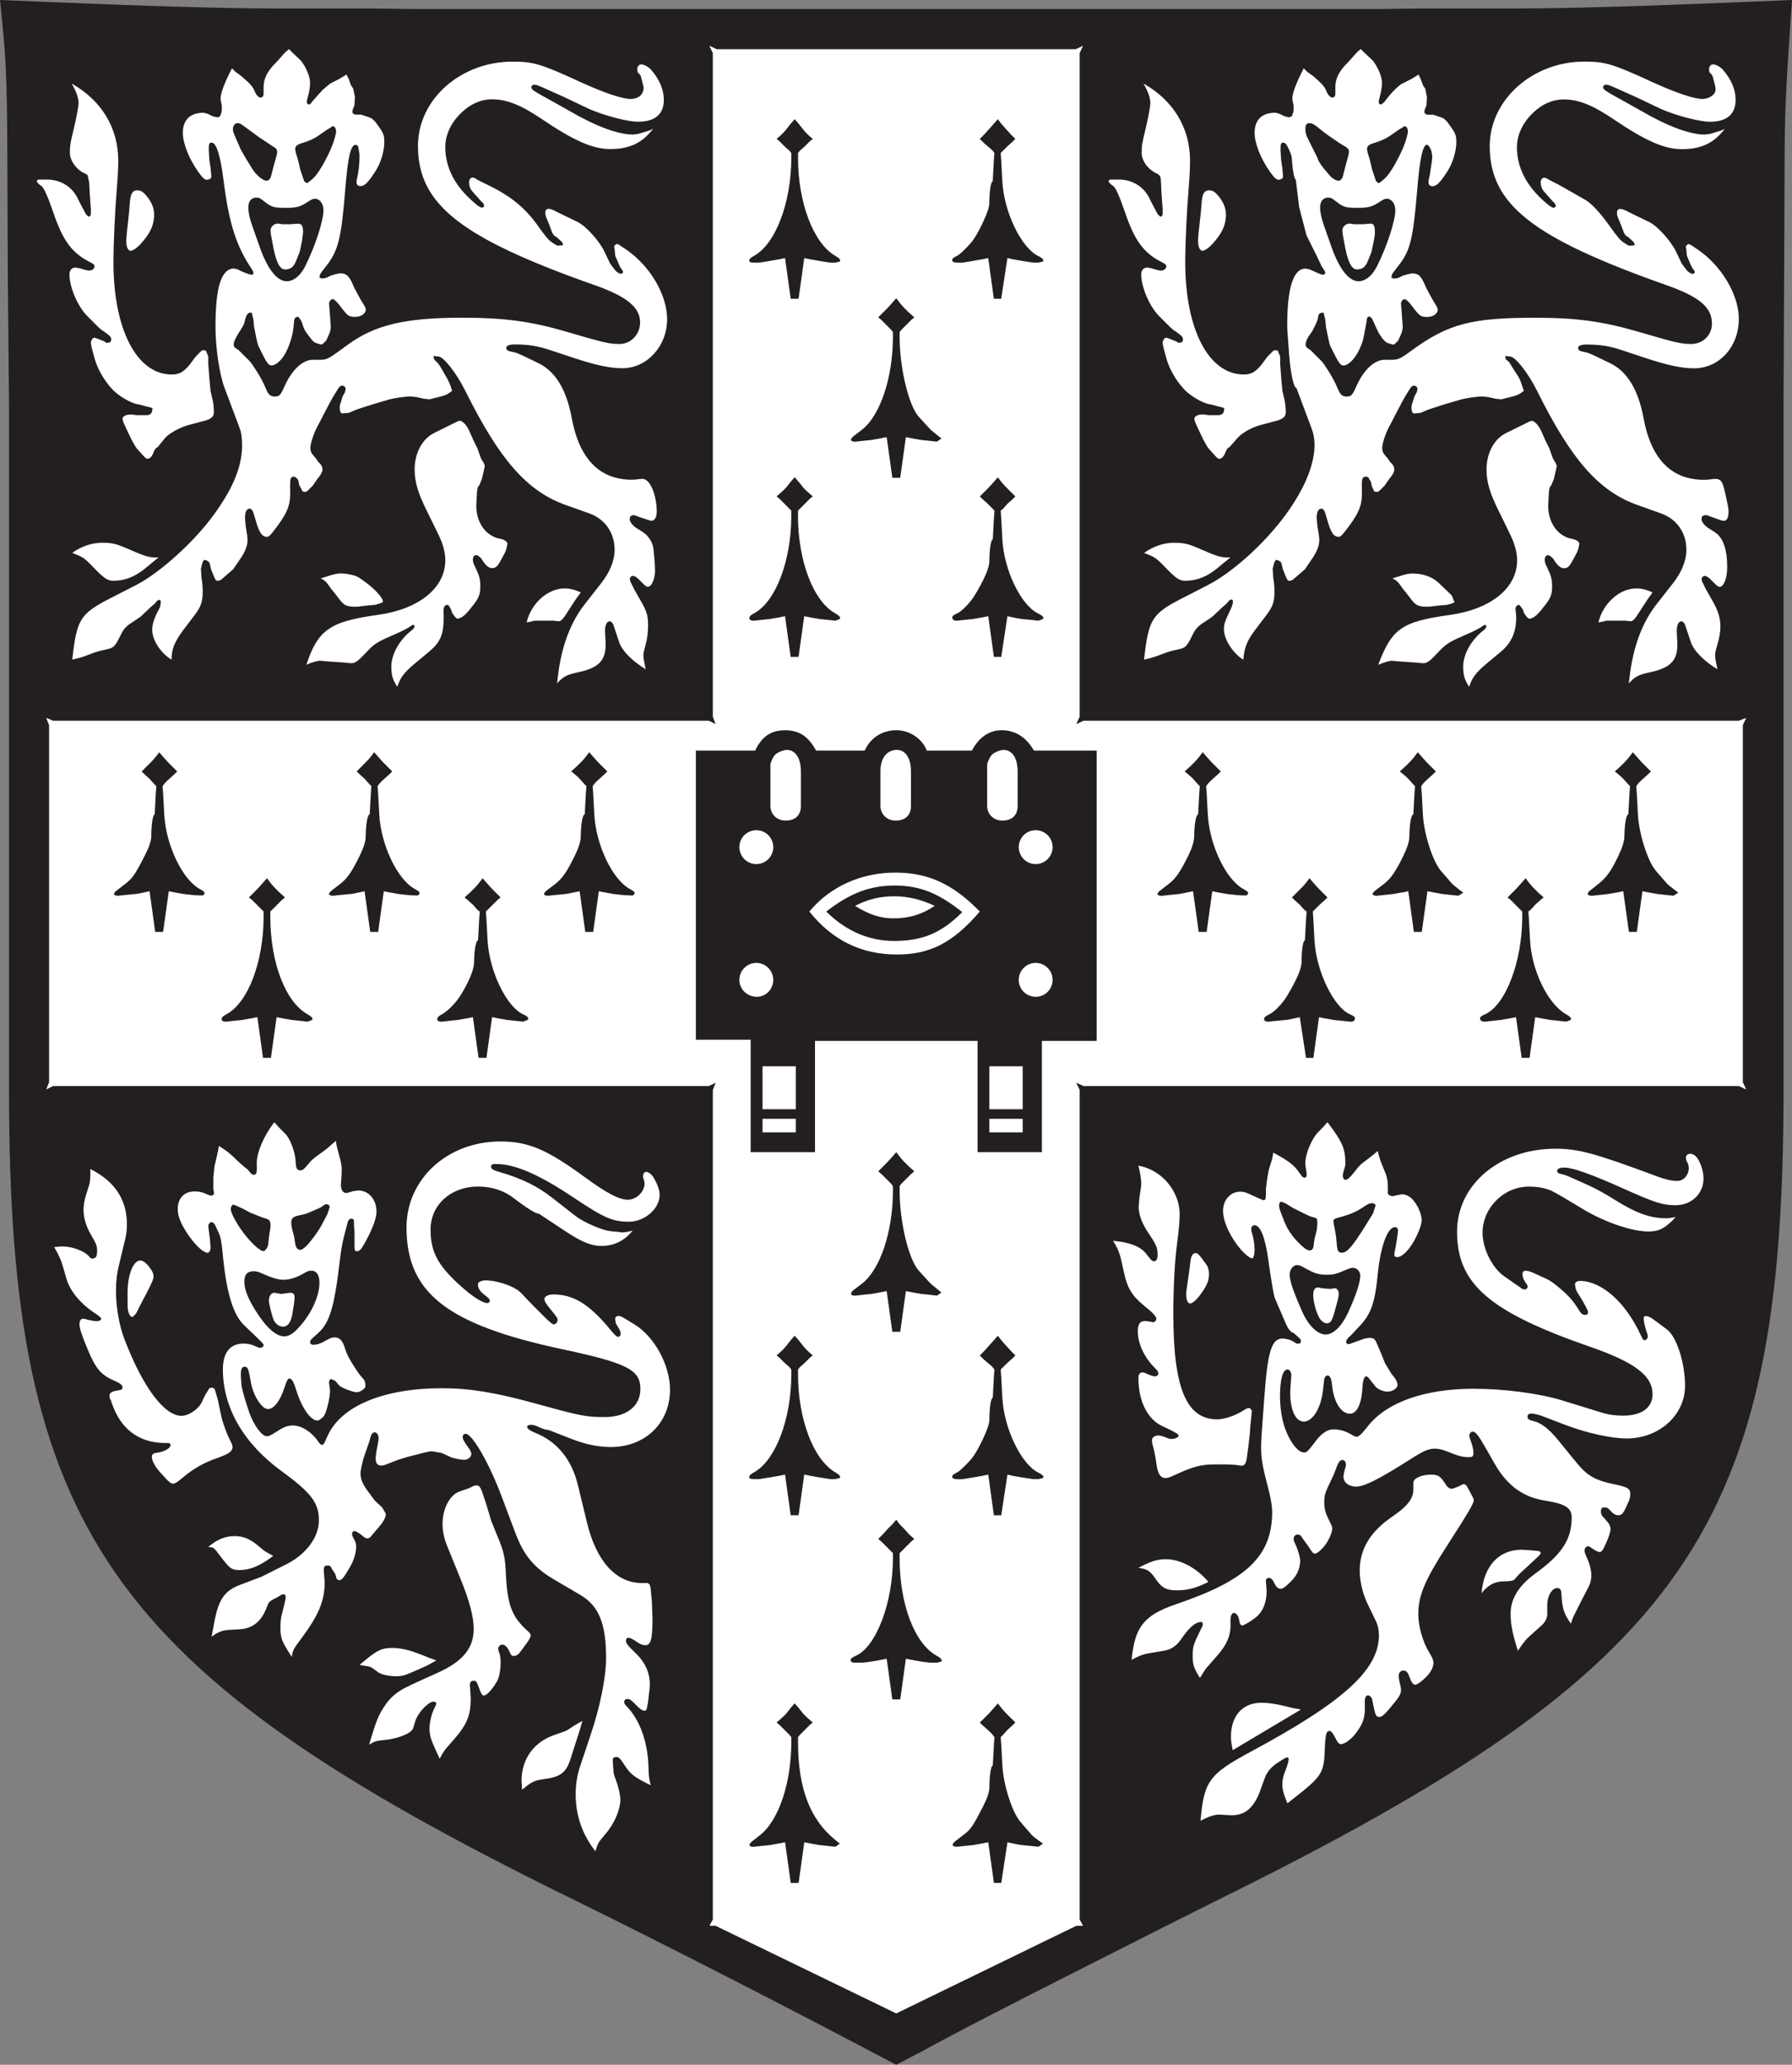 <?xml version="1.0" encoding="UTF-8" standalone="no"?>
<svg
   xmlns:dc="http://purl.org/dc/elements/1.1/"
   xmlns:cc="http://creativecommons.org/ns#"
   xmlns:rdf="http://www.w3.org/1999/02/22-rdf-syntax-ns#"
   xmlns:svg="http://www.w3.org/2000/svg"
   xmlns="http://www.w3.org/2000/svg"
   viewBox="0 0 72.741 83.759"
   height="83.759"
   width="72.741"
   xml:space="preserve"
   version="1.1"
   id="svg2"><rect x="0" y="0" width="72.741" height="83.759" fill="#808080" stroke="none"/><defs
     id="defs6" /><g
     transform="matrix(1.25,0,0,-1.25,0,83.759)"
     id="g10"><path
       d="m 13.49,66.714 31.231,0 1.43,0.018 3.171,0 c 1.52,0 4.022,0.073 7.551,0.22 l 1.32,0.055 C 58,64.268 57.961,63.437 57.954,61.984 l -0.018,-4.197 -0.018,-3.977 0,-22.214 C 57.918,17.399 54.752,12.857 39.663,5.406 38.995,5.076 37.406,4.277 34.898,3.005 32.855,1.971 31.432,1.238 30.627,0.807 L 29.875,0.402 29.105,0 28.336,0.402 27.566,0.807 C 24.394,2.469 21.028,4.181 18.53,5.406 3.479,12.789 0.293,17.363 0.293,31.597 l 0,22.214 -0.037,3.977 -0.018,4.197 C 0.227,64.52 0.2,65.098 0,67.007 L 1.32,66.952 C 4.793,66.807 7.381,66.732 8.89,66.732 l 3.152,0 1.448,-0.018"
       style="fill:#231f20;fill-opacity:1;fill-rule:nonzero;stroke:none"
       id="path56" /><path
       d="m 29.105,1.666 5.846,2.843 0.22,0 -0.11,0.202 0,26.922 -0.111,0.238 0.238,-0.11 21.279,0 0.239,-0.11 -0.11,0.238 0,11.583 0.11,0.238 -0.239,-0.092 -21.279,0 -0.238,-0.11 0.111,0.239 0,21.536 0.11,0.238 -0.239,-0.111 -11.656,0 -0.239,0.111 0.111,-0.238 0,-21.536 0.091,-0.239 -0.22,0.11 -21.297,0 -0.221,0.092 0.093,-0.238 0,-11.583 -0.093,-0.238 0.221,0.11 21.297,0 0.22,0.11 -0.091,-0.238 0,-26.922 -0.111,-0.202 0.202,0 5.865,-2.843"
       style="fill:#ffffff;fill-opacity:1;fill-rule:nonzero;stroke:none"
       id="path58" /><path
       d="m 2.328,64.294 c 0.145,-0.244 0.223,-0.463 0.223,-0.626 0,-0.113 -0.075,-0.514 -0.168,-0.895 -0.1,-0.411 -0.114,-0.5 -0.114,-0.725 0,-0.253 0.219,-0.557 0.48,-0.668 0.051,-0.021 0.083,-0.041 0.093,-0.055 l 0.018,-0.074 0.037,-0.165 0.018,-0.366 0.037,-0.513 0,-0.11 c 0,-0.082 -0.022,-0.118 -0.07,-0.118 l -0.022,0.007 -0.037,0.037 -0.036,0.037 -0.037,0.073 -0.128,0.239 -0.111,0.22 c -0.18,0.361 -0.554,0.587 -0.971,0.587 l -0.257,0 c -0.06,0 -0.086,-0.017 -0.086,-0.053 l 0.013,-0.039 0.037,-0.036 0.036,-0.037 0.055,-0.037 c 0.086,-0.057 0.209,-0.331 0.404,-0.898 0.31,-0.903 0.61,-1.299 1.21,-1.595 0.086,-0.043 0.118,-0.075 0.118,-0.118 0,-0.076 -0.077,-0.139 -0.171,-0.139 -0.045,0 -0.107,0.012 -0.186,0.036 -0.131,0.041 -0.214,0.059 -0.273,0.059 -0.109,0 -0.185,-0.09 -0.185,-0.219 0,-0.417 0.27,-1.046 0.587,-1.361 l 0.293,-0.293 C 3.252,56.332 3.33,56.266 3.354,56.266 l 0.147,-0.11 c 0.084,-0.062 0.111,-0.103 0.111,-0.168 0,-0.051 -0.032,-0.094 -0.073,-0.098 l -0.092,-0.009 -0.073,0.056 -0.055,0.018 -0.092,0.037 -0.091,0.036 -0.068,0.019 c -0.059,0 -0.116,-0.082 -0.116,-0.17 0,-0.037 0.015,-0.119 0.037,-0.197 L 3.079,55.35 C 3.183,54.977 3.477,54.508 3.757,54.269 3.988,54.072 4.355,53.884 4.509,53.884 l 0.202,-0.056 0.147,-0.037 c 0.053,-0.01 0.092,-0.027 0.092,-0.04 0,-0.151 -0.061,-0.217 -0.203,-0.217 l -0.311,0 -0.129,0.018 -0.061,0.004 c -0.154,0 -0.268,-0.061 -0.268,-0.141 L 3.996,53.334 c 0.033,-0.078 0.055,-0.129 0.055,-0.129 l 0.128,-0.274 c 0.127,-0.271 0.216,-0.43 0.294,-0.514 l 0.183,-0.201 c 0.079,-0.086 0.092,-0.095 0.146,-0.095 0.068,0 0.138,0.078 0.184,0.205 0.037,0.099 0.088,0.165 0.129,0.165 l 0.238,0.293 C 5.48,52.942 5.85,53.144 6.158,53.224 l 0.421,0.11 c 0.286,0.075 0.367,0.142 0.367,0.307 0,0.112 -0.018,0.291 -0.037,0.371 l -0.073,0.312 -0.037,0.403 -0.036,0.476 0,0.239 L 6.709,55.57 6.689,55.625 6.616,55.643 6.6,55.645 6.543,55.625 6.47,55.552 6.379,55.461 C 6.353,55.435 6.31,55.379 6.25,55.295 6.012,54.961 5.849,54.853 5.579,54.853 c -1.137,0 -1.895,1.46 -1.895,3.648 0,0.602 0.049,1.657 0.111,2.402 0.029,0.359 0.045,0.656 0.045,0.893 0,1.057 -0.543,1.954 -1.511,2.498"
       style="fill:#ffffff;fill-opacity:1;fill-rule:nonzero;stroke:none"
       id="path60" /><path
       d="m 5.004,59.969 0.002,0.069 c 0,0.228 -0.086,0.427 -0.278,0.646 -0.093,0.107 -0.168,0.146 -0.273,0.146 -0.154,0 -0.22,-0.116 -0.24,-0.422 C 4.206,60.265 4.188,60.076 4.161,59.841 4.12,59.491 4.101,59.288 4.101,59.185 c 0,-0.186 0.057,-0.316 0.139,-0.316 0.078,0 0.212,0.093 0.342,0.238 0.282,0.316 0.4,0.555 0.422,0.861"
       style="fill:#ffffff;fill-opacity:1;fill-rule:nonzero;stroke:none"
       id="path62" /><path
       d="m 2.346,49.064 c 0.19,-0.073 0.263,-0.106 0.33,-0.147 0.095,-0.058 0.169,-0.125 0.366,-0.331 0.332,-0.345 0.454,-0.426 0.637,-0.426 0.386,0 0.712,0.131 1.067,0.426 l 0.22,0.183 0.183,0.147 -0.096,-0.001 c -0.207,0 -0.382,0.053 -0.803,0.239 -0.463,0.206 -0.592,0.239 -0.939,0.239 -0.328,0 -0.682,-0.121 -0.967,-0.331"
       style="fill:#ffffff;fill-opacity:1;fill-rule:nonzero;stroke:none"
       id="path64" /><path
       d="m 2.346,45.6 c 0.235,0.055 0.327,0.082 0.496,0.146 0.191,0.073 0.313,0.117 0.366,0.129 l 0.312,0.073 c 0.178,0.042 0.229,0.102 0.403,0.459 0.091,0.188 0.175,0.28 0.366,0.402 0.165,0.107 0.264,0.174 0.293,0.202 l 0.293,0.275 0.165,0.146 0.073,0.092 0.091,0.019 0.019,-0.074 -0.019,-0.128 C 5.201,47.314 5.183,47.27 5.15,47.212 5.021,46.982 4.941,46.741 4.941,46.58 c 0,-0.342 0.273,-0.767 0.63,-0.98 0,0.347 0.1,0.59 0.403,0.99 l 0.349,0.459 c 0.202,0.266 0.26,0.436 0.26,0.763 0,0.143 -0.014,0.3 -0.04,0.447 l -0.018,0.293 0.036,0.146 c 0.024,0.097 0.054,0.139 0.099,0.139 l 0.075,-0.029 C 6.774,48.772 6.797,48.752 6.8,48.752 L 6.855,48.532 6.928,48.348 c 0.07,-0.172 0.084,-0.19 0.154,-0.19 l 0.084,0.026 c 0.007,0.005 0.05,0.042 0.129,0.109 l 0.275,0.238 0.239,0.349 c 0.157,0.229 0.229,0.422 0.229,0.613 l -0.009,0.119 -0.055,0.349 -0.018,0.239 c 0,0.193 0.053,0.3 0.15,0.3 0.073,0 0.11,-0.065 0.18,-0.32 0.124,-0.45 0.217,-0.594 0.381,-0.594 0.058,0 0.092,0.029 0.205,0.172 0.428,0.544 0.551,0.816 0.551,1.22 l -0.002,0.229 -3.9e-4,0.069 c 0,0.2 0.026,0.261 0.112,0.261 0.073,0 0.152,-0.08 0.164,-0.165 0.014,-0.095 0.037,-0.164 0.055,-0.164 L 9.787,51.135 9.824,51.061 9.893,51.043 c 0.038,0 0.072,0.014 0.096,0.037 l 0.073,0.073 0.092,0.092 0.128,0.184 0.11,0.146 c 0.051,0.07 0.08,0.141 0.08,0.201 0,0.066 -0.029,0.134 -0.08,0.184 l -0.056,0.055 -0.073,0.11 -0.11,0.128 c -0.048,0.057 -0.074,0.133 -0.074,0.214 0,0.136 0.095,0.44 0.202,0.648 l 0.257,0.494 c 0.146,0.281 0.238,0.452 0.275,0.513 l 0.146,0.238 c 0.06,0.097 0.099,0.132 0.148,0.132 0.07,0 0.118,-0.048 0.118,-0.117 L 11.199,54.269 11.125,54.141 11.07,53.957 c -0.026,-0.069 -0.038,-0.125 -0.038,-0.18 0,-0.12 0.033,-0.187 0.091,-0.187 l 0.204,0.019 0.257,0.11 0.514,0.165 0.494,0.146 c 0.194,0.057 0.554,0.111 0.746,0.111 l 0.189,-0.02 0.237,-0.054 0.184,-0.019 0.146,0.037 0.221,0.055 c 0.161,0.04 0.223,0.072 0.366,0.183 -0.061,0.206 -0.092,0.28 -0.183,0.44 l -0.147,0.256 c -0.071,0.125 -0.127,0.205 -0.165,0.238 -0.057,0.051 -0.09,0.083 -0.092,0.092 l -0.018,0.111 0.092,-0.018 0.054,0 c 0.178,0 0.598,-0.532 0.898,-1.137 1.107,-2.227 1.998,-3.238 3.244,-3.684 l 0.77,-0.274 c 0.514,-0.184 0.825,-0.629 0.825,-1.182 0,-0.348 -0.152,-0.723 -0.441,-1.091 l -0.531,-0.678 c -0.454,-0.579 -0.747,-1.35 -0.861,-2.272 l -0.037,-0.294 c 0.218,0.233 0.301,0.276 0.715,0.367 0.632,0.138 0.863,0.375 0.863,0.885 l -8e-4,0.049 -0.018,0.384 -0.001,0.03 c 0,0.171 0.063,0.3 0.145,0.3 0.051,0 0.106,-0.053 0.131,-0.128 l 0.183,-0.55 c 0.093,-0.277 0.404,-0.595 0.861,-0.88 -0.055,0.26 -0.075,0.378 -0.075,0.454 0,0.064 0.014,0.128 0.075,0.353 0.053,0.193 0.078,0.396 0.078,0.63 0,0.297 -0.044,0.448 -0.225,0.762 l -0.22,0.386 -0.11,0.221 c -0.025,0.048 -0.037,0.089 -0.037,0.117 0,0.062 0.046,0.11 0.105,0.11 l 0.079,-0.026 c 0.057,-0.047 0.089,-0.073 0.092,-0.073 l 0.055,-0.055 0.11,-0.11 c 0.059,-0.059 0.109,-0.092 0.141,-0.092 0.125,0 0.236,0.248 0.236,0.528 l -0.011,0.259 -0.037,0.421 c -0.019,0.218 -0.161,0.449 -0.348,0.568 l -0.202,0.128 c -0.125,0.08 -0.223,0.203 -0.223,0.282 0,0.102 0.039,0.139 0.15,0.139 l 0.146,-0.055 0.275,-0.091 c 0.073,-0.024 0.118,-0.037 0.134,-0.037 0.103,0 0.171,0.115 0.171,0.289 0,0.559 -0.218,1.07 -0.456,1.07 L 20.821,51.465 20.656,51.446 20.523,51.439 c -1.052,0 -1.712,0.675 -1.957,2.005 -0.169,0.918 -0.532,1.513 -1.082,1.778 l -0.458,0.221 c -0.152,0.073 -0.257,0.116 -0.312,0.128 l -0.165,0.037 c -0.069,0.015 -0.109,0.057 -0.109,0.114 0,0.064 0.105,0.107 0.265,0.107 0.453,0 0.752,-0.047 1.165,-0.185 l 0.715,-0.237 c 0.745,-0.248 1.216,-0.35 1.626,-0.35 0.8,0 1.453,0.716 1.453,1.593 0,0.798 -0.568,1.751 -1.356,2.276 l -0.22,0.146 -0.073,0.019 -0.073,-0.073 0.018,-0.11 0.019,-0.201 0.11,-0.257 c 0.033,-0.077 0.057,-0.126 0.073,-0.146 0.048,-0.062 0.073,-0.103 0.073,-0.119 0,-0.035 -0.036,-0.065 -0.082,-0.065 l -0.083,0.037 -0.072,0.055 -0.184,0.238 -0.183,0.386 c -0.172,0.36 -0.606,0.839 -0.88,0.971 l -0.457,0.22 -0.294,0.146 c -0.073,0.037 -0.135,0.056 -0.18,0.056 -0.075,0 -0.113,-0.043 -0.113,-0.126 0,-0.055 0.016,-0.118 0.046,-0.187 0.064,-0.143 0.109,-0.26 0.137,-0.348 0.045,-0.142 0.112,-0.238 0.165,-0.238 l 0.165,-0.148 c 0.055,-0.048 0.084,-0.135 0.046,-0.137 l -0.174,-0.01 -0.146,0.092 c -0.125,0.079 -0.213,0.181 -0.477,0.55 -0.43,0.604 -0.898,0.981 -1.686,1.357 -0.148,0.07 -0.234,0.113 -0.257,0.128 -0.1,0.065 -0.137,0.083 -0.175,0.083 -0.071,0 -0.118,-0.062 -0.118,-0.155 0,-0.104 0.033,-0.202 0.092,-0.276 0.013,-0.016 0.055,-0.064 0.128,-0.146 l 0.147,-0.165 0.092,-0.092 0.032,-0.076 c 0,-0.038 -0.036,-0.067 -0.082,-0.067 l -0.025,0.006 -0.109,0.064 -0.128,0.11 c -0.609,0.521 -0.92,1.125 -0.92,1.787 0,0.393 0.183,0.786 0.516,1.109 0.3,0.29 0.641,0.44 1.001,0.44 0.482,0 0.935,-0.18 1.62,-0.642 1.047,-0.707 1.653,-0.972 2.219,-0.972 0.629,0 1.048,0.2 1.392,0.66 L 21.096,62.773 20.913,62.718 20.73,62.663 20.558,62.64 c -0.482,0 -1.194,0.263 -2.047,0.756 -0.189,0.109 -0.384,0.219 -0.586,0.33 -0.626,0.342 -0.67,0.373 -0.67,0.455 0,0.045 0.04,0.077 0.097,0.077 0.046,0 0.114,-0.019 0.197,-0.056 l 0.779,-0.348 0.807,-0.385 c 0.514,-0.222 1.248,-0.412 1.582,-0.412 0.555,0 0.84,0.241 0.84,0.712 0,0.326 -0.136,0.648 -0.405,0.965 -0.083,0.097 -0.234,0.183 -0.322,0.183 -0.081,0 -0.136,-0.065 -0.136,-0.159 0,-0.074 0.025,-0.135 0.055,-0.135 l 0.055,-0.073 0.055,-0.202 0.037,-0.147 0.004,-0.034 c 0,-0.227 -0.164,-0.371 -0.425,-0.371 -0.272,0 -0.873,0.204 -1.632,0.552 -1.275,0.586 -1.52,0.659 -2.197,0.659 -1.692,0 -3.073,-1.229 -3.073,-2.735 0,-1.897 1.384,-2.985 5.747,-4.522 1.039,-0.366 1.467,-0.719 1.467,-1.208 0,-0.383 -0.3,-0.698 -0.664,-0.698 -0.336,0 -0.515,0.041 -1.683,0.385 -1.196,0.352 -2.045,0.467 -3.448,0.467 -1.812,0 -2.802,-0.23 -3.663,-0.852 l -0.329,-0.238 c -0.34,-0.245 -0.408,-0.276 -0.622,-0.276 l -0.02,0 -0.192,0.002 c -0.336,0 -0.687,-0.325 -0.927,-0.863 -0.127,-0.285 -0.168,-0.33 -0.307,-0.33 -0.151,0 -0.214,0.055 -0.298,0.256 -0.08,0.194 -0.166,0.357 -0.312,0.587 -0.104,0.164 -0.177,0.269 -0.22,0.311 l -0.202,0.202 -0.146,0.146 -0.111,0.074 c -0.034,0.023 -0.055,0.066 -0.055,0.116 0,0.08 0.074,0.239 0.202,0.432 0.066,0.101 0.109,0.175 0.129,0.22 l 0.037,0.129 c 0.046,0.189 0.093,0.252 0.192,0.252 l 0.027,-0.013 0.019,-0.073 0.037,-0.147 0.018,-0.22 c 3.9e-4,-0.011 0.025,-0.134 0.073,-0.366 0.03,-0.145 0.055,-0.238 0.074,-0.275 L 8.504,55.552 c 0.171,-0.344 0.22,-0.404 0.32,-0.404 0.133,0 0.331,0.178 0.45,0.404 0.127,0.239 0.236,0.588 0.256,0.824 l 0.019,0.202 c 0.01,0.108 0.049,0.147 0.146,0.147 l 0.019,-0.036 0.055,-0.073 0.036,-0.074 0.055,-0.165 c 0.029,-0.084 0.093,-0.181 0.257,-0.385 0.048,-0.06 0.093,-0.099 0.129,-0.11 l 0.109,-0.036 0.081,-0.02 c 0.021,0 0.041,0.013 0.084,0.056 l 0.073,0.073 c 0.002,0.002 0.033,0.071 0.092,0.202 0.037,0.084 0.056,0.166 0.056,0.243 l -0.001,0.032 -0.018,0.257 -0.019,0.256 -0.018,0.237 0.037,0.074 c 0.029,0.029 0.057,0.046 0.08,0.046 0.043,0 0.136,-0.084 0.232,-0.211 0.261,-0.345 0.291,-0.367 0.504,-0.367 0.185,0 0.339,0.105 0.339,0.231 0,0.051 -0.018,0.093 -0.092,0.209 -0.04,0.062 -0.082,0.135 -0.129,0.22 -0.099,0.182 -0.154,0.286 -0.165,0.312 -0.142,0.35 -0.234,0.441 -0.439,0.441 l -0.13,-0.021 -0.183,-0.054 -0.147,-0.073 -0.11,-0.019 -0.023,-0.002 -0.086,0.03 0.018,0.101 0.073,0.11 c 0.007,0.01 0.049,0.066 0.129,0.165 0.394,0.499 0.491,0.897 0.623,2.529 0.081,1.011 0.173,1.402 0.327,1.402 0.048,0 0.088,-0.031 0.094,-0.073 l 0.037,-0.229 0,-0.184 -0.019,-0.256 -0.036,-0.238 -0.037,-0.165 -0.005,-0.054 c 0,-0.093 0.043,-0.138 0.134,-0.138 0.131,0 0.255,0.126 0.494,0.504 0.163,0.256 0.275,0.634 0.275,0.919 0,0.245 -0.024,0.3 -0.275,0.639 -0.063,0.085 -0.134,0.142 -0.202,0.165 l -0.275,0.092 -0.146,0 c -0.089,0 -0.138,0.034 -0.138,0.096 0,0.046 0.022,0.113 0.065,0.197 l 0.018,0.275 -0.056,0.275 -0.073,0.11 -0.073,0.202 -0.073,0.146 -0.239,-0.146 -0.293,-0.147 -0.239,-0.202 -0.183,-0.202 c -0.089,-0.099 -0.139,-0.153 -0.146,-0.164 -0.068,-0.097 -0.084,-0.111 -0.122,-0.111 -0.04,0 -0.066,0.036 -0.066,0.091 0,0.027 0.006,0.054 0.04,0.184 0.044,0.161 0.065,0.302 0.065,0.422 0,0.136 -0.052,0.311 -0.138,0.476 -0.072,0.137 -0.134,0.229 -0.184,0.275 L 9.494,65.303 9.384,65.412 C 9.326,65.365 9.283,65.329 9.256,65.303 9.235,65.283 9.186,65.227 9.109,65.138 9.061,65.081 8.987,65.002 8.89,64.9 8.668,64.668 8.56,64.433 8.56,64.185 l 0,-0.22 c 0,-0.073 -0.038,-0.124 -0.092,-0.124 -0.077,0 -0.154,0.085 -0.211,0.234 -0.033,0.087 -0.112,0.188 -0.229,0.293 L 7.844,64.533 7.643,64.679 7.533,64.789 C 7.5,64.724 7.476,64.675 7.459,64.643 7.274,64.275 7.162,63.961 7.162,63.807 l 0.004,-0.043 0.037,-0.184 0,-0.183 L 7.148,63.232 7.093,63.212 7.075,63.195 6.91,63.232 c -0.129,0.072 -0.243,0.115 -0.307,0.115 -0.429,0 -0.665,-0.231 -0.665,-0.651 0,-0.337 0.196,-0.836 0.495,-1.259 0.136,-0.193 0.213,-0.265 0.281,-0.265 l 0.049,0.009 c 0.05,0.016 0.082,0.036 0.092,0.055 l 0.006,0.027 -0.006,0.12 -0.019,0.183 -0.037,0.256 -0.02,0.307 c 0,0.219 0.012,0.248 0.098,0.248 0.148,0 0.283,-0.424 0.379,-1.196 0.178,-1.424 0.411,-2.155 0.935,-2.932 0.024,-0.036 0.037,-0.07 0.037,-0.098 0,-0.04 -0.019,-0.063 -0.051,-0.063 l -0.125,0.032 -0.192,0.074 -0.146,0.073 -0.11,0.026 c -0.417,0 -0.606,-0.592 -0.606,-1.895 0,-0.676 0.128,-1.538 0.295,-1.981 l 0.495,-1.319 c 0.049,-0.131 0.074,-0.311 0.074,-0.531 0,-0.685 -0.274,-1.368 -0.898,-2.237 C 6.329,49.444 5.197,48.418 4.416,48.019 L 3.629,47.616 C 2.596,47.087 2.498,46.932 2.346,45.6"
       style="fill:#ffffff;fill-opacity:1;fill-rule:nonzero;stroke:none"
       id="path66" /><path
       d="m 10.411,48.239 c 0.139,-0.073 0.179,-0.107 0.257,-0.22 0.05,-0.073 0.08,-0.116 0.091,-0.129 l 0.092,-0.11 0.184,-0.238 c 0.14,-0.183 0.237,-0.225 0.511,-0.225 l 0.093,0.005 0.312,0.037 0.22,0.018 0.129,0.036 c 0.114,0.033 0.135,0.046 0.135,0.08 0,0.105 -0.253,0.387 -0.538,0.599 -0.149,0.11 -0.247,0.177 -0.293,0.2 -0.106,0.055 -0.361,0.105 -0.541,0.105 -0.109,0 -0.207,-0.021 -0.412,-0.086 -0.053,-0.017 -0.132,-0.041 -0.238,-0.074"
       style="fill:#ffffff;fill-opacity:1;fill-rule:nonzero;stroke:none"
       id="path68" /><path
       d="m 9.952,45.435 c 0.149,0.07 0.356,0.13 0.45,0.13 l 0.21,-0.02 0.256,-0.018 0.275,-0.019 0.254,-0.023 c 0.141,0 0.214,0.052 0.516,0.371 0.235,0.251 0.347,0.322 0.788,0.513 0.369,0.16 0.537,0.245 0.623,0.312 0.038,0.03 0.071,0.046 0.093,0.046 0.025,0 0.046,-0.019 0.046,-0.045 0,-0.037 -0.035,-0.085 -0.092,-0.129 -0.395,-0.303 -0.662,-0.776 -0.662,-1.173 0,-0.289 0.044,-0.438 0.194,-0.66 0.094,0.299 0.22,0.465 0.587,0.77 l 0.44,0.366 c 0.377,0.314 0.478,0.557 0.478,1.141 l -0.002,0.07 -0.003,0.114 c 0,0.133 0.042,0.197 0.129,0.197 l 0.039,-0.017 0.074,-0.128 0.036,-0.11 0.073,-0.11 0.073,-0.073 0.022,-0.008 c 0.105,0 0.229,0.084 0.364,0.246 0.344,0.415 0.385,0.503 0.385,0.83 0,0.156 -0.031,0.304 -0.092,0.434 l -0.11,0.238 c -0.025,0.052 -0.039,0.115 -0.039,0.164 0,0.091 0.043,0.15 0.108,0.15 l 0.058,-0.02 0.091,-0.073 0.074,-0.11 c 0.096,-0.146 0.196,-0.221 0.295,-0.221 0.109,0 0.175,0.057 0.272,0.239 l 0.129,0.238 c 0.03,0.056 0.054,0.124 0.073,0.202 l 0.02,0.113 c 0,0.068 -0.103,0.138 -0.24,0.162 -0.455,0.081 -0.77,0.518 -0.77,1.069 l 0.019,0.397 c 0.006,0.144 0.039,0.257 0.073,0.257 l 0.091,0.22 0.055,0.239 c 0.025,0.105 0.037,0.162 0.037,0.168 0,0.036 -0.019,0.086 -0.055,0.144 -0.043,0.068 -0.068,0.111 -0.074,0.128 l -0.109,0.311 -0.128,0.257 -0.129,0.293 c -0.087,0.2 -0.225,0.348 -0.325,0.348 -0.015,0 -0.161,-0.069 -0.426,-0.202 l -0.404,-0.201 c -0.383,-0.191 -0.627,-0.65 -0.627,-1.178 0,-0.398 0.105,-0.759 0.389,-1.333 0.21,-0.423 0.344,-0.698 0.404,-0.825 0.134,-0.284 0.203,-0.553 0.203,-0.789 0,-0.901 -0.856,-1.592 -2.201,-1.776 -1.544,-0.212 -1.938,-0.487 -2.309,-1.613"
       style="fill:#ffffff;fill-opacity:1;fill-rule:nonzero;stroke:none"
       id="path70" /><path
       d="m 17.101,46.809 0.109,0.019 0.147,0.036 0.624,0 0.151,-0.018 c 0.091,0 0.14,0.05 0.306,0.312 l 0.129,0.201 c 0.111,0.176 0.161,0.246 0.293,0.422 -0.204,0.093 -0.355,0.13 -0.532,0.13 -0.54,0 -1.083,-0.487 -1.226,-1.102"
       style="fill:#ffffff;fill-opacity:1;fill-rule:nonzero;stroke:none"
       id="path72" /><path
       d="m 37.133,64.294 c 0.144,-0.244 0.223,-0.463 0.223,-0.626 0,-0.113 -0.075,-0.514 -0.167,-0.895 -0.101,-0.411 -0.115,-0.5 -0.115,-0.725 0,-0.256 0.199,-0.533 0.48,-0.668 0.124,-0.06 0.141,-0.093 0.147,-0.294 l 0.018,-0.366 0.037,-0.513 0,-0.11 c 0,-0.082 -0.022,-0.118 -0.069,-0.118 l -0.022,0.007 -0.037,0.037 -0.037,0.037 -0.036,0.073 -0.129,0.239 -0.11,0.22 c -0.181,0.361 -0.554,0.587 -0.972,0.587 l -0.256,0 c -0.06,0 -0.086,-0.017 -0.086,-0.053 l 0.013,-0.039 0.036,-0.036 0.037,-0.037 0.056,-0.037 c 0.086,-0.057 0.208,-0.331 0.403,-0.898 0.309,-0.903 0.609,-1.299 1.209,-1.595 0.087,-0.043 0.119,-0.075 0.119,-0.118 0,-0.075 -0.077,-0.139 -0.166,-0.139 -0.049,0 -0.113,0.012 -0.191,0.036 -0.133,0.042 -0.214,0.059 -0.272,0.059 -0.111,0 -0.186,-0.09 -0.186,-0.219 0,-0.417 0.271,-1.046 0.587,-1.361 l 0.293,-0.293 c 0.118,-0.118 0.196,-0.184 0.22,-0.184 l 0.147,-0.11 c 0.084,-0.063 0.109,-0.103 0.109,-0.168 0,-0.051 -0.031,-0.092 -0.073,-0.097 l -0.073,-0.009 -0.091,0.056 -0.055,0.018 -0.092,0.037 -0.092,0.036 -0.067,0.019 c -0.059,0 -0.116,-0.082 -0.116,-0.17 0,-0.037 0.016,-0.119 0.037,-0.197 L 37.885,55.35 c 0.103,-0.373 0.397,-0.842 0.678,-1.081 0.23,-0.197 0.598,-0.384 0.751,-0.384 l 0.202,-0.056 0.147,-0.037 c 0.052,-0.01 0.091,-0.027 0.091,-0.04 0,-0.151 -0.061,-0.217 -0.201,-0.217 l -0.312,0 -0.129,0.018 -0.06,0.004 c -0.155,0 -0.268,-0.061 -0.268,-0.141 l 0.017,-0.083 c 0.034,-0.078 0.055,-0.129 0.055,-0.129 l 0.129,-0.274 c 0.126,-0.271 0.217,-0.43 0.293,-0.514 l 0.184,-0.201 c 0.078,-0.086 0.092,-0.095 0.145,-0.095 0.068,0 0.138,0.078 0.185,0.205 0.036,0.099 0.087,0.165 0.128,0.165 l 0.257,0.293 c 0.161,0.184 0.471,0.357 0.788,0.44 l 0.422,0.11 c 0.286,0.075 0.366,0.142 0.366,0.307 0,0.112 -0.018,0.291 -0.036,0.371 l -0.073,0.312 -0.037,0.403 -0.036,0.476 0,0.239 -0.055,0.128 -0.019,0.055 -0.073,0.018 -0.016,0.002 -0.058,-0.019 -0.073,-0.073 -0.092,-0.092 c -0.025,-0.025 -0.068,-0.081 -0.128,-0.165 -0.237,-0.332 -0.4,-0.441 -0.666,-0.441 -1.141,0 -1.902,1.46 -1.902,3.646 0,0.604 0.049,1.659 0.112,2.404 0.029,0.359 0.044,0.656 0.044,0.893 0,1.057 -0.542,1.954 -1.511,2.498"
       style="fill:#ffffff;fill-opacity:1;fill-rule:nonzero;stroke:none"
       id="path74" /><path
       d="m 39.809,59.969 0.002,0.069 c 0,0.228 -0.086,0.427 -0.277,0.646 -0.093,0.107 -0.168,0.146 -0.274,0.146 -0.154,0 -0.22,-0.116 -0.24,-0.422 -0.009,-0.143 -0.026,-0.333 -0.055,-0.568 -0.041,-0.35 -0.059,-0.553 -0.059,-0.655 0,-0.186 0.058,-0.316 0.14,-0.316 0.077,0 0.212,0.093 0.341,0.238 0.283,0.316 0.4,0.555 0.422,0.861"
       style="fill:#ffffff;fill-opacity:1;fill-rule:nonzero;stroke:none"
       id="path76" /><path
       d="m 37.152,49.064 c 0.19,-0.073 0.263,-0.106 0.33,-0.147 0.095,-0.058 0.169,-0.125 0.367,-0.331 0.333,-0.345 0.453,-0.426 0.638,-0.426 0.385,0 0.712,0.131 1.067,0.426 l 0.22,0.183 0.183,0.147 -0.095,-0.001 c -0.207,0 -0.384,0.053 -0.803,0.239 -0.464,0.206 -0.593,0.239 -0.94,0.239 -0.328,0 -0.681,-0.121 -0.966,-0.331"
       style="fill:#ffffff;fill-opacity:1;fill-rule:nonzero;stroke:none"
       id="path78" /><path
       d="m 37.152,45.6 c 0.234,0.055 0.327,0.082 0.495,0.146 0.191,0.073 0.314,0.117 0.365,0.129 l 0.312,0.073 c 0.178,0.042 0.23,0.102 0.404,0.459 0.091,0.188 0.175,0.28 0.366,0.402 0.166,0.107 0.265,0.174 0.293,0.202 l 0.294,0.275 0.164,0.146 0.073,0.092 0.068,0.03 c 0.034,0 0.052,-0.025 0.052,-0.076 0,-0.06 -0.028,-0.147 -0.084,-0.265 -0.19,-0.4 -0.208,-0.455 -0.208,-0.638 0,-0.316 0.305,-0.788 0.629,-0.975 0.039,0.416 0.121,0.619 0.404,0.99 l 0.348,0.459 c 0.203,0.266 0.261,0.436 0.261,0.763 0,0.143 -0.015,0.3 -0.041,0.447 l -0.018,0.293 0.037,0.146 c 0.024,0.097 0.054,0.139 0.099,0.139 L 41.541,48.807 c 0.038,-0.035 0.061,-0.055 0.064,-0.055 l 0.055,-0.22 0.073,-0.184 c 0.07,-0.172 0.083,-0.19 0.154,-0.19 l 0.084,0.026 c 0.007,0.005 0.05,0.042 0.128,0.109 l 0.275,0.238 0.238,0.349 c 0.157,0.229 0.23,0.422 0.23,0.613 l -0.009,0.119 -0.056,0.349 -0.019,0.239 c 0,0.193 0.053,0.3 0.15,0.3 0.074,0 0.11,-0.065 0.18,-0.32 0.124,-0.45 0.217,-0.594 0.382,-0.594 0.057,0 0.092,0.029 0.204,0.172 0.431,0.546 0.552,0.818 0.552,1.227 l -0.002,0.222 -4e-4,0.073 c 0,0.2 0.029,0.258 0.132,0.258 0.043,0 0.077,-0.015 0.089,-0.039 l 0.018,-0.037 0.055,-0.091 0.037,-0.164 0.037,-0.073 0.036,-0.074 0.073,-0.018 c 0.036,0 0.069,0.014 0.093,0.037 l 0.073,0.073 0.093,0.092 0.128,0.184 0.109,0.146 c 0.052,0.07 0.08,0.141 0.08,0.201 0,0.066 -0.029,0.134 -0.08,0.184 l -0.055,0.055 -0.073,0.11 -0.109,0.128 c -0.049,0.057 -0.075,0.133 -0.075,0.214 0,0.136 0.095,0.44 0.203,0.648 l 0.256,0.494 c 0.146,0.281 0.237,0.452 0.275,0.513 l 0.146,0.238 c 0.06,0.097 0.099,0.132 0.148,0.132 0.069,0 0.119,-0.048 0.119,-0.117 l -0.029,-0.106 -0.073,-0.128 -0.055,-0.184 c -0.027,-0.069 -0.039,-0.125 -0.039,-0.18 0,-0.12 0.032,-0.187 0.091,-0.187 l 0.204,0.019 0.256,0.11 0.513,0.165 0.495,0.146 c 0.195,0.057 0.555,0.111 0.747,0.111 l 0.188,-0.02 0.238,-0.054 0.183,-0.019 0.147,0.037 0.22,0.055 c 0.161,0.04 0.224,0.072 0.366,0.183 -0.032,0.098 -0.056,0.17 -0.073,0.221 -0.034,0.102 -0.065,0.177 -0.092,0.219 l -0.165,0.256 -0.147,0.238 -0.11,0.092 -0.018,0.111 0.092,-0.018 0.055,0 c 0.178,0 0.598,-0.532 0.898,-1.137 1.107,-2.227 1.998,-3.238 3.245,-3.684 l 0.769,-0.274 c 0.515,-0.184 0.826,-0.629 0.826,-1.182 0,-0.348 -0.152,-0.723 -0.44,-1.091 l -0.532,-0.678 c -0.454,-0.579 -0.746,-1.35 -0.862,-2.272 l -0.037,-0.294 c 0.218,0.233 0.301,0.276 0.715,0.367 0.631,0.138 0.862,0.375 0.862,0.885 l -4e-4,0.049 -0.019,0.384 -4e-4,0.03 c 0,0.171 0.062,0.3 0.145,0.3 0.051,0 0.105,-0.053 0.13,-0.128 l 0.184,-0.55 c 0.093,-0.277 0.404,-0.595 0.861,-0.88 -0.055,0.257 -0.075,0.377 -0.075,0.454 0,0.076 0.021,0.17 0.075,0.352 0.063,0.208 0.098,0.417 0.098,0.584 0,0.261 -0.077,0.516 -0.244,0.808 l -0.22,0.386 -0.11,0.221 c -0.025,0.048 -0.037,0.089 -0.037,0.117 0,0.062 0.045,0.11 0.105,0.11 l 0.079,-0.026 c 0.058,-0.047 0.09,-0.073 0.092,-0.073 l 0.055,-0.055 0.11,-0.11 c 0.059,-0.059 0.109,-0.092 0.141,-0.092 0.139,0 0.249,0.283 0.249,0.639 0,0.587 -0.136,0.966 -0.408,1.139 l -0.201,0.128 c -0.125,0.08 -0.223,0.203 -0.223,0.282 0,0.109 0.036,0.139 0.168,0.139 l 0.146,-0.055 0.256,-0.091 c 0.07,-0.025 0.119,-0.038 0.145,-0.038 0.114,0 0.161,0.095 0.161,0.329 l -0.012,0.112 -0.073,0.349 c -0.104,0.496 -0.151,0.57 -0.361,0.57 l -0.042,-0.003 -0.164,-0.019 -0.143,-0.007 c -1.061,0 -1.72,0.671 -1.966,2.005 -0.17,0.918 -0.532,1.513 -1.082,1.778 l -0.458,0.221 c -0.152,0.073 -0.257,0.116 -0.311,0.128 l -0.165,0.037 c -0.069,0.015 -0.11,0.057 -0.11,0.114 0,0.064 0.105,0.107 0.264,0.107 0.454,0 0.753,-0.047 1.165,-0.185 l 0.714,-0.237 c 0.744,-0.248 1.216,-0.35 1.621,-0.35 0.823,0 1.457,0.699 1.457,1.603 0,0.788 -0.571,1.743 -1.356,2.266 l -0.221,0.146 -0.073,0.019 -0.073,-0.073 0.018,-0.11 0.019,-0.201 0.109,-0.257 c 0.034,-0.077 0.059,-0.126 0.074,-0.146 0.047,-0.062 0.073,-0.103 0.073,-0.119 0,-0.035 -0.037,-0.065 -0.082,-0.065 l -0.083,0.037 -0.073,0.055 -0.184,0.238 -0.183,0.386 c -0.172,0.36 -0.606,0.839 -0.88,0.971 l -0.457,0.22 -0.293,0.146 c -0.074,0.037 -0.136,0.056 -0.18,0.056 -0.075,0 -0.113,-0.043 -0.113,-0.126 0,-0.055 0.015,-0.118 0.046,-0.187 0.063,-0.143 0.109,-0.26 0.138,-0.348 0.045,-0.142 0.112,-0.238 0.165,-0.238 l 0.164,-0.148 c 0.054,-0.048 0.083,-0.135 0.046,-0.137 l -0.175,-0.01 -0.147,0.092 c -0.125,0.079 -0.202,0.167 -0.476,0.55 -0.293,0.408 -0.548,0.689 -0.752,0.825 -0.021,0.014 -0.192,0.112 -0.514,0.294 l -0.421,0.238 -0.256,0.128 -0.128,0.073 -0.051,0.008 c -0.07,0 -0.115,-0.06 -0.115,-0.154 0,-0.104 0.032,-0.201 0.091,-0.276 0.013,-0.016 0.056,-0.064 0.129,-0.146 l 0.146,-0.165 0.092,-0.092 0.033,-0.076 c 0,-0.038 -0.035,-0.067 -0.082,-0.067 l -0.024,0.006 -0.11,0.064 -0.129,0.11 c -0.607,0.521 -0.918,1.125 -0.918,1.787 0,0.393 0.183,0.786 0.516,1.109 0.3,0.29 0.641,0.44 1.001,0.44 0.481,0 0.935,-0.18 1.62,-0.642 1.047,-0.707 1.653,-0.972 2.219,-0.972 0.63,0 1.048,0.2 1.392,0.66 L 55.902,62.773 55.718,62.718 55.535,62.663 55.363,62.64 c -0.482,0 -1.194,0.263 -2.046,0.756 -0.19,0.109 -0.385,0.219 -0.587,0.33 -0.625,0.342 -0.67,0.373 -0.67,0.455 0,0.045 0.04,0.077 0.098,0.077 0.046,0 0.113,-0.019 0.197,-0.056 l 0.779,-0.348 0.806,-0.385 c 0.515,-0.222 1.254,-0.413 1.592,-0.413 0.545,0 0.83,0.245 0.83,0.713 0,0.326 -0.135,0.648 -0.404,0.965 -0.084,0.097 -0.235,0.183 -0.323,0.183 -0.081,0 -0.136,-0.065 -0.136,-0.159 0,-0.074 0.025,-0.135 0.055,-0.135 l 0.056,-0.073 0.055,-0.202 0.036,-0.147 0.011,-0.093 c 0,-0.169 -0.199,-0.312 -0.432,-0.312 -0.273,0 -0.873,0.203 -1.632,0.552 -1.276,0.587 -1.52,0.66 -2.203,0.66 -1.677,0 -3.068,-1.242 -3.068,-2.739 0,-1.893 1.382,-2.98 5.748,-4.519 1.064,-0.375 1.468,-0.719 1.468,-1.244 0,-0.376 -0.292,-0.662 -0.675,-0.662 -0.323,0 -0.498,0.04 -1.673,0.385 -1.195,0.35 -2.036,0.466 -3.397,0.466 -2.091,0 -2.833,-0.2 -4.044,-1.089 -0.322,-0.237 -0.41,-0.276 -0.621,-0.276 l -0.02,0 -0.192,0.002 c -0.338,0 -0.688,-0.325 -0.926,-0.863 -0.127,-0.285 -0.168,-0.33 -0.306,-0.33 -0.151,0 -0.215,0.055 -0.298,0.256 -0.08,0.194 -0.166,0.357 -0.311,0.587 -0.104,0.164 -0.177,0.269 -0.22,0.311 l -0.202,0.202 -0.146,0.146 -0.11,0.074 c -0.035,0.023 -0.055,0.066 -0.055,0.114 0,0.031 0.018,0.1 0.037,0.142 0.027,0.06 0.046,0.097 0.055,0.111 l 0.128,0.182 0.11,0.22 0.055,0.129 0.036,0.165 c 0.012,0.052 0.066,0.083 0.144,0.083 l 0.021,-0.01 0.018,-0.073 0.037,-0.147 0.019,-0.22 c 8e-4,-0.011 0.025,-0.134 0.073,-0.366 0.03,-0.145 0.054,-0.238 0.073,-0.275 l 0.111,-0.22 c 0.172,-0.344 0.219,-0.404 0.32,-0.404 0.129,0 0.315,0.167 0.45,0.404 0.1,0.178 0.168,0.357 0.202,0.531 l 0.055,0.293 0.037,0.202 c 0.004,0.111 0.03,0.16 0.087,0.16 l 0.014,-0.004 0.064,-0.046 0.036,-0.073 0.037,-0.074 c 0.015,-0.029 0.039,-0.084 0.073,-0.165 0.1,-0.236 0.267,-0.462 0.366,-0.495 l 0.11,-0.036 0.081,-0.02 c 0.021,0 0.04,0.013 0.084,0.056 l 0.073,0.073 c 0.002,0.002 0.033,0.071 0.091,0.202 0.037,0.084 0.057,0.166 0.057,0.243 l -0.001,0.032 -0.019,0.257 -0.018,0.256 -0.019,0.237 0.037,0.074 c 0.029,0.029 0.058,0.046 0.08,0.046 0.043,0 0.136,-0.084 0.232,-0.211 0.261,-0.345 0.291,-0.367 0.505,-0.367 0.185,0 0.339,0.105 0.339,0.231 0,0.051 -0.019,0.093 -0.093,0.209 -0.039,0.062 -0.082,0.135 -0.128,0.22 -0.099,0.182 -0.155,0.286 -0.165,0.312 -0.142,0.35 -0.233,0.441 -0.438,0.441 l -0.129,-0.021 -0.184,-0.054 -0.147,-0.073 -0.11,-0.019 -0.024,-0.002 -0.086,0.03 0.018,0.101 0.074,0.11 c 0.006,0.01 0.049,0.065 0.128,0.165 0.397,0.503 0.484,0.855 0.624,2.529 0.08,0.966 0.178,1.411 0.312,1.411 l 0.036,-0.018 c 0.026,-0.013 0.065,-0.081 0.11,-0.193 l 0.027,-0.166 -0.009,-0.118 -0.036,-0.256 -0.037,-0.238 -0.037,-0.165 -0.004,-0.052 c 0,-0.097 0.041,-0.14 0.134,-0.14 0.13,0 0.254,0.126 0.493,0.504 0.162,0.256 0.276,0.634 0.276,0.919 0,0.245 -0.025,0.3 -0.276,0.639 -0.063,0.085 -0.133,0.142 -0.201,0.165 l -0.275,0.092 -0.147,0 c -0.089,0 -0.137,0.034 -0.137,0.096 0,0.046 0.022,0.113 0.064,0.197 l 0.019,0.275 -0.055,0.275 -0.074,0.11 -0.073,0.202 -0.073,0.146 -0.238,-0.146 -0.293,-0.147 C 45.486,64.273 45.406,64.206 45.289,64.093 45.217,64.023 45.156,63.955 45.106,63.891 l -0.128,-0.164 c -0.046,-0.058 -0.114,-0.11 -0.146,-0.11 -0.035,0 -0.06,0.036 -0.06,0.09 0,0.026 0.006,0.053 0.041,0.185 0.043,0.162 0.064,0.303 0.064,0.422 0,0.136 -0.051,0.311 -0.138,0.476 -0.072,0.137 -0.134,0.229 -0.183,0.275 l -0.257,0.239 -0.11,0.11 c -0.059,-0.047 -0.102,-0.084 -0.129,-0.11 -0.02,-0.02 -0.069,-0.076 -0.146,-0.165 -0.049,-0.057 -0.122,-0.136 -0.22,-0.238 -0.222,-0.231 -0.33,-0.467 -0.33,-0.715 l 0,-0.22 c 0,-0.073 -0.038,-0.124 -0.092,-0.124 -0.076,0 -0.154,0.085 -0.21,0.234 -0.033,0.087 -0.112,0.188 -0.229,0.293 l -0.184,0.165 -0.202,0.146 -0.11,0.11 c -0.032,-0.065 -0.057,-0.114 -0.073,-0.146 -0.185,-0.367 -0.298,-0.682 -0.298,-0.836 l 0.005,-0.043 0.037,-0.184 0,-0.183 -0.056,-0.165 -0.055,-0.019 -0.018,-0.018 -0.165,0.037 c -0.129,0.072 -0.242,0.115 -0.308,0.115 -0.428,0 -0.664,-0.231 -0.664,-0.651 0,-0.337 0.196,-0.836 0.495,-1.259 0.136,-0.193 0.213,-0.265 0.281,-0.265 l 0.049,0.009 c 0.05,0.016 0.082,0.036 0.091,0.055 l 0.006,0.027 -0.006,0.12 -0.018,0.183 -0.037,0.256 -0.02,0.307 c 0,0.219 0.012,0.248 0.098,0.248 0.037,0 0.087,-0.045 0.124,-0.115 0.09,-0.168 0.14,-0.306 0.146,-0.403 0.024,-0.381 0.08,-0.678 0.128,-0.678 l 0.11,-0.898 0.238,-0.916 0.33,-0.66 0.165,-0.348 0.073,-0.11 c 0.027,-0.04 0.041,-0.075 0.041,-0.101 0,-0.033 -0.033,-0.056 -0.082,-0.056 -0.024,0 -0.062,0.012 -0.142,0.046 l -0.128,0.056 -0.164,0.073 -0.122,0.023 c -0.4,0 -0.597,-0.616 -0.597,-1.865 l 0.004,-0.119 0.055,-0.77 C 41.907,54.904 42.011,54.415 42.1,54.415 l 0.495,-1.319 c 0.062,-0.164 0.093,-0.344 0.093,-0.529 0,-0.632 -0.322,-1.416 -0.919,-2.239 -0.677,-0.934 -1.736,-1.894 -2.547,-2.309 l -0.788,-0.404 c -1.033,-0.529 -1.132,-0.683 -1.283,-2.016"
       style="fill:#ffffff;fill-opacity:1;fill-rule:nonzero;stroke:none"
       id="path80" /><path
       d="m 45.216,48.239 c 0.138,-0.073 0.178,-0.107 0.256,-0.22 0.051,-0.073 0.081,-0.116 0.092,-0.129 l 0.091,-0.11 0.183,-0.238 c 0.141,-0.183 0.237,-0.225 0.512,-0.225 l 0.093,0.005 0.312,0.037 0.22,0.018 0.147,0.036 c 0.066,0.025 0.11,0.047 0.11,0.055 l -0.092,0.22 -0.421,0.404 c -0.205,0.195 -0.509,0.303 -0.854,0.303 -0.117,0 -0.199,-0.017 -0.411,-0.084 -0.053,-0.017 -0.132,-0.041 -0.238,-0.074"
       style="fill:#ffffff;fill-opacity:1;fill-rule:nonzero;stroke:none"
       id="path82" /><path
       d="m 44.758,45.435 c 0.254,0.098 0.362,0.129 0.447,0.129 l 0.213,-0.02 0.256,-0.018 0.275,-0.019 0.255,-0.023 c 0.141,0 0.214,0.052 0.515,0.371 0.236,0.251 0.347,0.322 0.788,0.513 0.369,0.16 0.538,0.245 0.624,0.312 0.038,0.03 0.071,0.046 0.092,0.046 0.025,0 0.045,-0.019 0.045,-0.045 0,-0.037 -0.034,-0.085 -0.091,-0.129 -0.395,-0.303 -0.661,-0.776 -0.661,-1.173 0,-0.289 0.044,-0.438 0.194,-0.66 0.093,0.299 0.22,0.465 0.586,0.77 l 0.44,0.366 c 0.343,0.285 0.501,0.639 0.501,1.117 l -0.006,0.093 -0.018,0.186 c 0,0.066 0.056,0.125 0.115,0.125 l 0.023,-0.009 0.101,-0.138 0.035,-0.11 0.074,-0.11 0.073,-0.073 0.021,-0.008 c 0.106,0 0.229,0.084 0.363,0.246 0.345,0.415 0.385,0.503 0.385,0.83 0,0.156 -0.031,0.304 -0.091,0.434 l -0.11,0.238 c -0.024,0.052 -0.039,0.115 -0.039,0.164 0,0.091 0.043,0.15 0.109,0.15 l 0.059,-0.02 0.091,-0.073 0.073,-0.11 c 0.098,-0.146 0.197,-0.221 0.295,-0.221 0.11,0 0.175,0.057 0.273,0.239 l 0.128,0.238 c 0.031,0.056 0.056,0.124 0.074,0.202 l 0.021,0.113 c 0,0.068 -0.103,0.138 -0.24,0.162 -0.455,0.081 -0.77,0.518 -0.77,1.069 l 0.019,0.397 c 0.006,0.144 0.039,0.257 0.074,0.257 l 0.091,0.22 0.056,0.239 c 0.024,0.105 0.036,0.162 0.036,0.168 0,0.036 -0.018,0.086 -0.055,0.144 -0.043,0.068 -0.067,0.111 -0.073,0.128 l -0.11,0.311 -0.129,0.257 -0.128,0.293 c -0.087,0.2 -0.227,0.348 -0.327,0.348 -0.014,0 -0.16,-0.069 -0.425,-0.202 L 48.9,52.949 c -0.383,-0.191 -0.627,-0.65 -0.627,-1.178 0,-0.398 0.105,-0.759 0.389,-1.333 0.209,-0.423 0.343,-0.698 0.402,-0.825 0.134,-0.284 0.203,-0.553 0.203,-0.788 0,-0.902 -0.853,-1.591 -2.2,-1.777 -1.541,-0.213 -1.869,-0.441 -2.31,-1.613"
       style="fill:#ffffff;fill-opacity:1;fill-rule:nonzero;stroke:none"
       id="path84" /><path
       d="m 51.906,46.809 0.11,0.019 0.147,0.036 0.623,0 0.152,-0.018 c 0.091,0 0.139,0.05 0.306,0.312 l 0.129,0.201 c 0.111,0.176 0.161,0.246 0.292,0.422 -0.204,0.093 -0.355,0.13 -0.532,0.13 -0.539,0 -1.082,-0.487 -1.226,-1.102"
       style="fill:#ffffff;fill-opacity:1;fill-rule:nonzero;stroke:none"
       id="path86" /><path
       d="m 2.932,29.068 0.002,-0.124 c 0,-0.184 -0.01,-0.284 -0.037,-0.39 C 2.888,28.527 2.857,28.429 2.804,28.261 2.744,28.071 2.712,27.897 2.712,27.745 c 0,-0.255 0.084,-0.539 0.239,-0.803 0.181,-0.311 0.203,-0.368 0.203,-0.546 0,-0.168 -0.047,-0.233 -0.167,-0.233 -0.032,0 -0.048,0.012 -0.091,0.064 C 2.746,26.408 2.35,26.557 2.016,26.557 L 1.76,26.538 c 0.164,-0.293 0.22,-0.417 0.275,-0.604 L 2.163,25.494 c 0.109,-0.373 0.436,-0.777 0.861,-1.064 0.228,-0.153 0.259,-0.18 0.259,-0.229 0,-0.042 -0.062,-0.068 -0.156,-0.068 l -0.066,0.004 -0.202,0.038 c -0.074,0.025 -0.127,0.036 -0.156,0.036 -0.076,0 -0.122,-0.066 -0.122,-0.174 0,-0.139 0.065,-0.336 0.279,-0.851 0.246,-0.596 0.434,-0.812 0.861,-0.99 0.18,-0.076 0.257,-0.139 0.257,-0.21 0,-0.066 -0.032,-0.088 -0.148,-0.102 -0.182,-0.023 -0.275,-0.077 -0.275,-0.161 0,-0.074 0.016,-0.134 0.037,-0.134 L 3.629,21.48 c 0.284,-0.852 0.884,-1.302 1.738,-1.302 l 0.049,0.002 c 0.091,0 0.122,-0.019 0.122,-0.072 0,-0.034 -0.032,-0.08 -0.077,-0.113 C 5.365,19.928 5.248,19.882 5.132,19.867 4.977,19.85 4.93,19.815 4.93,19.727 c 0,-0.116 0.106,-0.316 0.257,-0.484 l 0.164,-0.182 c 0.138,-0.154 0.203,-0.202 0.27,-0.202 0.059,0 0.144,0.051 0.299,0.184 0.349,0.297 0.698,0.496 1.118,0.641 0.387,0.134 0.514,0.223 0.514,0.364 0,0.04 -0.019,0.097 -0.055,0.168 -0.144,0.278 -0.269,0.622 -0.33,0.916 l -0.091,0.44 -0.073,0.256 -0.037,0.11 -0.074,0.038 -0.013,0 L 6.8,21.957 6.744,21.865 6.653,21.718 6.561,21.518 C 6.455,21.281 6.129,21.06 5.893,21.06 c -0.563,0 -1.271,0.954 -1.86,2.509 -0.165,0.435 -0.267,1.029 -0.267,1.548 0,0.285 0.027,0.547 0.084,0.779 l 0.22,0.917 c 0.034,0.144 0.052,0.294 0.052,0.449 0,0.814 -0.392,1.409 -1.189,1.806"
       style="fill:#ffffff;fill-opacity:1;fill-rule:nonzero;stroke:none"
       id="path88" /><path
       d="m 4.564,24.668 0.201,0.384 c 0.169,0.324 0.221,0.448 0.221,0.534 0,0.083 -0.039,0.174 -0.129,0.292 -0.113,0.149 -0.213,0.222 -0.303,0.222 -0.228,0 -0.412,-0.47 -0.412,-1.048 l 0,-0.384 c 0,-0.236 0.066,-0.4 0.16,-0.4 l 0.014,0.007 0.1,0.1 0.148,0.294"
       style="fill:#ffffff;fill-opacity:1;fill-rule:nonzero;stroke:none"
       id="path90" /><path
       d="m 6.763,16.807 c 0.152,-0.014 0.189,-0.034 0.275,-0.148 l 0.11,-0.146 0.129,-0.164 c 0.19,-0.246 0.272,-0.294 0.5,-0.294 0.345,0 0.662,0.132 1.095,0.458 -0.057,0.033 -0.1,0.058 -0.129,0.073 -0.096,0.051 -0.157,0.088 -0.183,0.111 l -0.22,0.182 c -0.221,0.185 -0.457,0.277 -0.71,0.277 -0.315,0 -0.564,-0.1 -0.866,-0.348"
       style="fill:#ffffff;fill-opacity:1;fill-rule:nonzero;stroke:none"
       id="path92" /><path
       d="m 6.873,13.891 c 0.179,0.143 0.354,0.211 0.55,0.221 l 0.349,0.02 c 0.435,0.022 0.724,0.258 0.898,0.732 0.057,0.158 0.08,0.18 0.275,0.277 0.05,0.024 0.093,0.048 0.128,0.071 0.052,0.036 0.098,0.057 0.13,0.057 0.046,0 0.075,-0.032 0.075,-0.084 0,-0.042 -0.015,-0.131 -0.041,-0.229 l -0.091,-0.366 c -0.026,-0.102 -0.039,-0.226 -0.039,-0.37 0,-0.382 0.024,-0.445 0.369,-0.985 0.026,0.208 0.047,0.25 0.312,0.603 0.566,0.761 0.755,1.218 0.755,1.834 l -0.022,0.274 -0.007,0.096 c 0,0.116 0.031,0.16 0.109,0.16 0.061,0 0.106,-0.014 0.118,-0.036 l 0.036,-0.074 0.11,-0.164 0.036,-0.128 c 0.013,-0.044 0.05,-0.073 0.093,-0.073 0.084,0 0.14,0.067 0.347,0.422 0.127,0.216 0.202,0.464 0.202,0.662 0,0.111 -0.011,0.145 -0.093,0.29 -0.025,0.044 -0.038,0.088 -0.038,0.128 0,0.056 0.029,0.092 0.074,0.092 0.021,0 0.052,-0.012 0.092,-0.036 l 0.092,-0.056 0.11,-0.089 c 0.043,-0.036 0.087,-0.057 0.128,-0.057 0.034,0 0.067,0.014 0.092,0.036 0.005,0.004 0.042,0.048 0.11,0.13 l 0.201,0.238 c 0.119,0.138 0.196,0.288 0.196,0.376 l -0.012,0.044 -0.056,0.092 -0.055,0.092 -0.239,0.221 -0.202,0.275 c -0.176,0.23 -0.258,0.417 -0.258,0.593 0,0.128 0.067,0.424 0.148,0.651 l 0.11,0.312 c 0.024,0.068 0.042,0.13 0.055,0.184 0.033,0.136 0.079,0.196 0.149,0.196 0.071,0 0.127,-0.084 0.127,-0.19 0,-0.04 -0.014,-0.132 -0.037,-0.243 -0.037,-0.177 -0.06,-0.334 -0.06,-0.41 0,-0.16 0.059,-0.234 0.184,-0.234 0.068,0 0.096,0.01 0.353,0.113 0.172,0.069 0.338,0.124 0.495,0.166 l 0.494,0.128 c 0.173,0.044 0.286,0.064 0.331,0.053 l 0.293,-0.053 0.275,-0.128 c 0.051,-0.025 0.143,-0.048 0.276,-0.074 l 0.159,-0.019 c 0.134,0 0.247,0.087 0.247,0.19 0,0.042 -0.029,0.111 -0.076,0.176 -0.166,0.231 -0.204,0.303 -0.204,0.38 0,0.06 0.037,0.098 0.095,0.098 0.216,0 0.768,-0.96 1.171,-2.036 l 0.44,-1.172 c 0.276,-0.736 0.609,-1.139 1.264,-1.522 l 0.843,-0.495 c 0.607,-0.355 0.843,-0.931 0.843,-2.051 0,-0.626 -0.198,-1.603 -0.514,-2.53 L 18.841,9.695 C 18.744,9.409 18.694,9.101 18.694,8.783 c 0,-0.693 0.214,-1.311 0.642,-1.855 0.075,0.26 0.092,0.29 0.331,0.566 0.281,0.329 0.478,0.784 0.478,1.106 0,0.143 -0.059,0.412 -0.13,0.6 -0.058,0.15 -0.089,0.25 -0.091,0.292 l -0.019,0.258 -0.005,0.15 c 0,0.054 0.039,0.088 0.101,0.088 0.098,0 0.129,-0.03 0.289,-0.277 0.189,-0.288 0.312,-0.382 0.843,-0.641 -0.06,0.239 -0.066,0.29 -0.073,0.569 -0.02,0.828 -0.28,1.555 -0.714,1.998 -0.048,0.046 -0.077,0.097 -0.077,0.128 0,0.066 0.04,0.105 0.107,0.105 0.081,0 0.116,-0.027 0.318,-0.232 0.097,-0.1 0.176,-0.149 0.234,-0.149 0.04,0 0.068,0.025 0.077,0.076 l 0.037,0.182 0.055,0.477 0.006,0.115 c 0,0.386 -0.154,0.726 -0.464,1.022 -0.249,0.236 -0.312,0.317 -0.312,0.398 0,0.055 0.03,0.098 0.066,0.098 0.066,0 0.166,-0.046 0.282,-0.13 0.107,-0.076 0.195,-0.112 0.276,-0.112 0.186,0 0.238,0.191 0.238,0.872 l -0.02,0.542 -0.036,0.384 c -0.017,0.182 -0.048,0.222 -0.17,0.222 l -0.087,-0.002 -0.026,0 c -0.844,0 -1.483,0.7 -1.789,1.963 l -0.292,1.208 c -0.205,0.844 -0.675,1.42 -1.394,1.706 -0.159,0.062 -0.258,0.136 -0.258,0.193 0,0.04 0.047,0.065 0.127,0.065 0.07,0 0.146,-0.019 0.223,-0.059 0.146,-0.071 0.267,-0.109 0.348,-0.109 l 0.751,-0.292 c 0.451,-0.176 0.866,-0.261 1.272,-0.261 1.115,0 1.92,0.781 1.92,1.859 0,0.798 -0.504,1.723 -1.157,2.122 l -0.33,0.201 c -0.078,0.049 -0.143,0.074 -0.185,0.074 -0.059,0 -0.108,-0.038 -0.108,-0.084 l 0.018,-0.154 0.109,-0.184 c 0.033,-0.054 0.05,-0.109 0.05,-0.156 0,-0.064 -0.031,-0.101 -0.082,-0.101 -0.048,0 -0.102,0.049 -0.243,0.22 -0.691,0.838 -1.203,1.155 -1.864,1.155 -0.157,0 -0.287,-0.065 -0.287,-0.144 0,-0.076 0.043,-0.148 0.209,-0.351 0.206,-0.253 0.221,-0.277 0.221,-0.342 L 18.09,24.1 c -0.03,-0.046 -0.067,-0.073 -0.098,-0.073 -0.028,0 -0.058,0.014 -0.086,0.037 l -0.165,0.146 -0.422,0.421 -0.403,0.421 c -0.153,0.161 -0.517,0.314 -0.917,0.386 l -0.213,0.019 c -0.148,0 -0.265,-0.054 -0.265,-0.122 0,-0.137 0.061,-0.235 0.221,-0.356 0.111,-0.084 0.166,-0.141 0.166,-0.174 0,-0.054 -0.035,-0.086 -0.092,-0.086 -0.129,0 -0.441,0.192 -0.752,0.462 -0.828,0.719 -1.082,1.169 -1.082,1.926 0,0.798 0.658,1.394 1.542,1.394 0.437,0 0.839,-0.129 1.151,-0.37 0.433,-0.333 0.723,-0.513 0.826,-0.513 l 0.861,-0.568 c 0.536,-0.354 0.839,-0.477 1.17,-0.477 0.403,0 0.748,0.168 1.011,0.495 l -0.165,-0.036 -0.149,-0.021 -0.034,0.003 -0.147,0.018 -0.202,0.018 c -0.137,0.013 -0.323,0.068 -0.55,0.165 -0.266,0.113 -0.469,0.224 -0.606,0.33 l -0.751,0.586 c -0.501,0.391 -0.986,0.628 -1.723,0.843 -0.211,0.061 -0.268,0.098 -0.268,0.17 0,0.073 0.03,0.088 0.166,0.088 0.608,0 1.392,-0.34 2.502,-1.082 1,-0.67 1.275,-0.79 1.806,-0.79 0.516,0 0.999,0.42 0.999,0.873 0,0.161 -0.08,0.375 -0.221,0.595 -0.054,0.082 -0.151,0.149 -0.217,0.149 -0.054,0 -0.101,-0.065 -0.101,-0.141 l 0.006,-0.046 0.037,-0.129 0.007,-0.051 c 0,-0.281 -0.263,-0.538 -0.55,-0.538 -0.267,0 -0.691,0.22 -1.345,0.7 -1.282,0.938 -1.876,1.191 -2.79,1.191 -1.714,0 -3.046,-1.218 -3.046,-2.788 0,-2.128 1.316,-3.156 5.065,-3.955 2.11,-0.452 2.53,-0.666 2.53,-1.292 0,-0.552 -0.452,-0.908 -1.155,-0.908 -0.613,0 -0.766,0.03 -2.254,0.44 -1.306,0.36 -2.14,0.495 -3.035,0.495 -1.889,0 -3.272,-0.573 -3.711,-1.54 l -0.091,-0.202 c -0.029,-0.064 -0.059,-0.095 -0.088,-0.095 -0.045,0 -0.07,0.023 -0.132,0.113 -0.209,0.307 -0.538,0.515 -0.818,0.515 -0.173,0 -0.301,-0.05 -0.537,-0.203 -0.17,-0.111 -0.245,-0.147 -0.305,-0.147 -0.166,0 -0.42,0.34 -0.575,0.771 C 7.97,21.531 7.854,21.928 7.844,22.048 L 7.826,22.27 7.821,22.384 c 0,0.198 0.034,0.269 0.128,0.269 0.076,0 0.116,-0.065 0.152,-0.255 l 0.055,-0.294 c 0.048,-0.252 0.178,-0.526 0.33,-0.697 0.073,-0.082 0.152,-0.128 0.217,-0.128 0.19,0 0.401,0.274 0.534,0.697 0.068,0.21 0.11,0.294 0.153,0.294 0.085,0 0.142,-0.094 0.233,-0.386 0.178,-0.569 0.463,-0.977 0.684,-0.977 0.038,0 0.062,0.013 0.122,0.061 0.043,0.031 0.074,0.063 0.092,0.092 0.063,0.096 0.141,0.368 0.183,0.639 l 0.014,0.174 -0.014,0.12 -0.019,0.138 c 0,0.076 0.026,0.12 0.07,0.12 0,0 0.046,-0.02 0.133,-0.057 l 0.11,-0.128 c 0.055,-0.066 0.18,-0.128 0.403,-0.202 0.073,-0.023 0.132,-0.038 0.173,-0.038 0.06,0 0.121,0.02 0.176,0.057 0.058,0.038 0.096,0.076 0.11,0.109 l 0.006,0.032 c 0,0.111 -0.018,0.174 -0.061,0.225 l -0.128,0.148 c -0.01,0.009 -0.071,0.102 -0.184,0.274 -0.075,0.115 -0.136,0.22 -0.183,0.312 -0.043,0.082 -0.08,0.173 -0.11,0.274 -0.078,0.249 -0.173,0.348 -0.336,0.348 -0.062,0 -0.131,-0.019 -0.195,-0.055 L 10.502,23.46 c -0.097,-0.055 -0.23,-0.095 -0.312,-0.095 -0.077,0 -0.12,0.03 -0.12,0.082 0,0.036 0.016,0.072 0.047,0.103 0.021,0.023 0.088,0.083 0.202,0.184 0.386,0.342 0.536,0.839 0.716,2.364 0.039,0.336 0.088,0.611 0.146,0.825 0.055,0.204 0.086,0.319 0.092,0.348 0.025,0.134 0.066,0.186 0.143,0.186 0.041,0 0.077,-0.027 0.077,-0.057 l 0,-0.129 0.019,-0.238 0,-0.459 c 0,-0.147 0.013,-0.173 0.086,-0.173 0.071,0 0.13,0.059 0.225,0.229 0.261,0.462 0.403,0.83 0.403,1.049 0,0.402 -0.25,0.694 -0.594,0.694 L 11.473,28.353 11.29,28.298 11.246,28.291 c -0.11,0 -0.177,0.103 -0.177,0.273 l 0.02,0.265 0.008,0.201 c 0,0.141 -0.021,0.261 -0.082,0.476 -0.07,0.25 -0.078,0.28 -0.11,0.477 -0.217,-0.194 -0.282,-0.249 -0.367,-0.311 L 10.264,29.471 C 10.172,29.404 10.099,29.336 10.044,29.269 9.874,29.061 9.83,29.025 9.749,29.025 c -0.098,0 -0.139,0.069 -0.145,0.244 -0.011,0.338 -0.171,0.775 -0.348,0.953 L 9.072,30.405 8.907,30.588 C 8.564,30.139 8.338,29.612 8.338,29.261 l 0.002,-0.047 0.002,-0.131 c 0,-0.136 -0.032,-0.202 -0.096,-0.202 -0.038,0 -0.077,0.021 -0.109,0.059 l -0.092,0.11 -0.202,0.165 -0.293,0.275 C 7.43,29.603 7.343,29.668 7.111,29.818 L 7.056,29.544 6.965,29.159 6.928,28.793 l 0,-0.367 0.023,-0.132 c 0,-0.055 -0.035,-0.088 -0.093,-0.088 l -0.077,0.018 -0.128,0.055 c -0.096,0.041 -0.211,0.064 -0.323,0.064 -0.348,0 -0.558,-0.218 -0.558,-0.58 0,-0.242 0.123,-0.527 0.387,-0.895 0.222,-0.31 0.456,-0.517 0.586,-0.517 0.05,0 0.092,0.084 0.092,0.18 l -0.018,0.245 -0.037,0.292 -0.018,0.136 c 0,0.076 0.047,0.14 0.102,0.14 0.056,0 0.093,-0.034 0.136,-0.129 L 7.111,26.979 C 7.161,26.87 7.198,26.684 7.221,26.428 7.342,25.085 7.557,24.35 7.936,23.991 L 8.321,23.624 8.486,23.46 c 0.056,-0.057 0.075,-0.083 0.075,-0.103 0,-0.05 -0.051,-0.09 -0.12,-0.09 -0.034,0 -0.057,0.01 -0.175,0.064 -0.109,0.05 -0.229,0.073 -0.36,0.073 -0.435,0 -0.668,-0.292 -0.668,-0.84 0,-1.236 0.677,-2.408 1.908,-3.301 0.966,-0.704 1.21,-1.027 1.21,-1.599 0,-0.544 -0.416,-1.103 -1.064,-1.425 L 8.486,15.835 7.808,15.579 C 7.278,15.377 7.093,15.104 6.946,14.295 L 6.873,13.891"
       style="fill:#ffffff;fill-opacity:1;fill-rule:nonzero;stroke:none"
       id="path94" /><path
       d="m 11.675,12.975 0.22,-0.035 c 0.089,-0.013 0.152,-0.033 0.183,-0.055 l 0.202,-0.148 c 0.1,-0.072 0.346,-0.128 0.567,-0.128 0.222,0 0.281,0.018 0.697,0.202 l 0.329,0.146 0.295,0.166 -0.202,0.072 -0.33,0.13 c -0.357,0.138 -0.637,0.202 -0.897,0.202 -0.363,0 -0.516,-0.082 -1.064,-0.553"
       style="fill:#ffffff;fill-opacity:1;fill-rule:nonzero;stroke:none"
       id="path96" /><path
       d="m 11.987,10.391 c 0.203,0.115 0.226,0.12 0.494,0.148 0.458,0.044 0.885,0.22 0.935,0.384 l 0.073,0.238 c 0.041,0.134 0.17,0.323 0.311,0.458 0.114,0.109 0.209,0.166 0.282,0.166 0.05,0 0.085,-0.029 0.085,-0.066 L 14.149,11.657 14.094,11.547 c -0.08,-0.162 -0.146,-0.441 -0.146,-0.624 0,-0.228 0.041,-0.368 0.22,-0.752 0.025,-0.052 0.06,-0.132 0.109,-0.239 0.134,0.248 0.159,0.282 0.367,0.515 0.519,0.58 0.641,0.855 0.641,1.458 l -0.018,0.3 -0.01,0.12 c 0,0.088 0.045,0.138 0.124,0.138 0.07,0 0.099,-0.03 0.142,-0.148 l 0.055,-0.146 c 0.058,-0.154 0.08,-0.184 0.14,-0.184 0.093,0 0.293,0.224 0.43,0.477 0.071,0.134 0.11,0.36 0.11,0.646 l -0.019,0.178 -0.055,0.166 -0.006,0.036 c 0,0.084 0.058,0.147 0.135,0.147 0.076,0 0.162,-0.08 0.219,-0.201 0.071,-0.154 0.082,-0.166 0.154,-0.166 0.088,0 0.152,0.046 0.25,0.184 0.049,0.068 0.097,0.134 0.147,0.202 0.107,0.143 0.15,0.225 0.15,0.284 0,0.038 -0.022,0.07 -0.096,0.136 -0.53,0.479 -0.669,0.858 -0.715,1.962 -0.015,0.372 -0.069,0.626 -0.201,0.952 l -0.275,0.678 -0.146,0.496 -0.128,0.384 c -0.068,0.204 -0.113,0.259 -0.214,0.259 l -0.079,-0.021 -0.147,-0.072 -0.311,-0.109 c -0.321,-0.114 -0.55,-0.557 -0.55,-1.062 0,-0.222 0.05,-0.46 0.146,-0.697 l 0.441,-1.083 c 0.292,-0.72 0.425,-1.224 0.425,-1.617 0,-0.626 -0.354,-1.055 -1.177,-1.425 C 13.668,12.48 13.314,12.314 13.141,12.225 12.888,12.093 12.681,11.917 12.537,11.711 12.298,11.369 12.227,11.201 11.987,10.391"
       style="fill:#ffffff;fill-opacity:1;fill-rule:nonzero;stroke:none"
       id="path98" /><path
       d="m 16.953,8.925 c 0.318,0.266 0.397,0.302 0.734,0.348 0.521,0.072 0.698,0.21 0.843,0.66 l 0.164,0.515 0.147,0.458 0.073,0.255 -0.256,-0.146 -0.221,-0.146 C 18.395,10.839 18.266,10.791 18.053,10.721 17.346,10.493 16.936,9.936 16.936,9.209 l 0.018,-0.284"
       style="fill:#ffffff;fill-opacity:1;fill-rule:nonzero;stroke:none"
       id="path100" /><path
       d="m 36.968,29.177 c 0.055,-0.211 0.092,-0.437 0.092,-0.578 0,-0.068 -0.011,-0.157 -0.055,-0.43 l -0.029,-0.316 c 0,-0.257 0.102,-0.538 0.303,-0.839 0.279,-0.416 0.312,-0.495 0.312,-0.729 0,-0.142 -0.04,-0.211 -0.122,-0.211 -0.033,0 -0.078,0.031 -0.116,0.079 l -0.147,0.183 c -0.178,0.222 -0.537,0.359 -1.063,0.404 0.189,-0.301 0.223,-0.397 0.348,-0.99 0.113,-0.533 0.255,-0.777 0.641,-1.099 l 0.22,-0.184 c 0.103,-0.086 0.203,-0.21 0.203,-0.252 L 37.535,24.155 C 37.518,24.125 37.491,24.104 37.463,24.1 l -0.019,-0.002 -0.109,0.021 -0.138,0.018 c -0.178,0 -0.248,-0.093 -0.248,-0.337 0,-0.403 0.215,-0.857 0.569,-1.203 0.061,-0.059 0.097,-0.116 0.097,-0.154 0,-0.058 -0.046,-0.102 -0.105,-0.102 -0.06,0 -0.161,0.031 -0.284,0.092 -0.052,0.024 -0.092,0.036 -0.119,0.036 -0.094,0 -0.138,-0.06 -0.138,-0.188 0,-0.74 0.292,-1.33 0.77,-1.552 l 0.274,-0.13 0.166,-0.09 c 0.067,-0.038 0.093,-0.062 0.093,-0.084 0,-0.066 -0.104,-0.116 -0.242,-0.116 l -0.09,0.016 -0.183,0.074 -0.125,0.023 c -0.138,0 -0.223,-0.061 -0.223,-0.156 0,-0.06 0.013,-0.132 0.037,-0.214 0.04,-0.135 0.077,-0.325 0.11,-0.568 0.042,-0.308 0.131,-0.443 0.291,-0.443 0.073,0 0.148,0.027 0.332,0.112 0.548,0.254 0.833,0.331 1.264,0.331 l 0.404,0 0.294,-0.018 0.175,-0.026 c 0.097,0 0.15,0.076 0.172,0.244 l 0.056,0.422 c 0.034,0.262 0.053,0.458 0.055,0.586 l 0.037,0.348 0.018,0.184 -0.055,0.075 -0.038,0.013 c -0.049,0 -0.087,-0.015 -0.2,-0.088 -0.251,-0.16 -0.605,-0.278 -0.832,-0.278 -1.006,0 -1.427,1.016 -1.427,3.439 0,0.794 0.047,1.696 0.115,2.209 0.061,0.46 0.092,0.795 0.092,1.002 0,0.756 -0.591,1.454 -1.339,1.582"
       style="fill:#ffffff;fill-opacity:1;fill-rule:nonzero;stroke:none"
       id="path102" /><path
       d="m 39.186,25.952 -0.147,0.202 c -0.104,0.142 -0.155,0.187 -0.213,0.187 -0.095,0 -0.153,-0.1 -0.172,-0.297 -0.009,-0.1 -0.027,-0.241 -0.054,-0.422 -0.071,-0.467 -0.081,-0.545 -0.081,-0.621 0,-0.174 0.053,-0.296 0.129,-0.296 0.073,0 0.211,0.121 0.337,0.294 0.207,0.285 0.275,0.447 0.275,0.648 0,0.132 -0.026,0.239 -0.073,0.305"
       style="fill:#ffffff;fill-opacity:1;fill-rule:nonzero;stroke:none"
       id="path104" /><path
       d="m 36.968,16.129 c 0.291,-0.044 0.379,-0.1 0.55,-0.35 0.208,-0.303 0.351,-0.382 0.702,-0.382 0.351,0 0.625,0.073 1.021,0.273 -0.37,0.446 -0.91,0.736 -1.375,0.736 -0.285,0 -0.487,-0.064 -0.898,-0.278"
       style="fill:#ffffff;fill-opacity:1;fill-rule:nonzero;stroke:none"
       id="path106" /><path
       d="m 36.749,13.141 c 0.261,0.141 0.374,0.183 0.605,0.221 l 0.44,0.074 c 0.236,0.037 0.416,0.159 0.568,0.384 0.258,0.378 0.46,0.55 0.649,0.55 l 0.039,-0.018 0.009,-0.093 -0.073,-0.148 c -0.232,-0.464 -0.256,-0.544 -0.256,-0.848 0,-0.276 0.045,-0.411 0.237,-0.708 l 0.184,0.292 0.385,0.44 c 0.298,0.342 0.423,0.626 0.423,0.962 l -0.002,0.174 c 0,0.142 0.046,0.24 0.113,0.24 0.071,0 0.145,-0.094 0.163,-0.202 0.024,-0.154 0.054,-0.206 0.117,-0.206 l 0.012,0.004 0.183,0.093 0.184,0.128 c 0.266,0.185 0.403,0.494 0.403,0.905 l -0.019,0.23 -0.006,0.084 c 0,0.062 0.036,0.1 0.094,0.1 0.07,0 0.121,-0.044 0.17,-0.147 0.068,-0.149 0.133,-0.206 0.225,-0.206 0.051,0 0.11,0.038 0.234,0.152 0.092,0.084 0.166,0.163 0.22,0.237 0.102,0.138 0.17,0.346 0.17,0.514 0,0.075 -0.016,0.152 -0.059,0.292 -0.029,0.094 -0.054,0.159 -0.074,0.202 -0.056,0.117 -0.079,0.18 -0.079,0.22 0,0.086 0.056,0.145 0.134,0.145 0.045,0 0.087,-0.019 0.11,-0.053 l 0.074,-0.111 0.147,-0.201 0.109,-0.164 c 0.039,-0.059 0.083,-0.093 0.117,-0.093 0.068,0 0.222,0.13 0.341,0.292 0.119,0.162 0.222,0.402 0.222,0.524 0,0.048 -0.013,0.088 -0.057,0.172 -0.168,0.334 -0.202,0.446 -0.202,0.682 0,0.233 0.025,0.311 0.239,0.748 0.062,0.126 0.11,0.241 0.147,0.348 0.066,0.195 0.126,0.275 0.203,0.275 0.066,0 0.115,-0.065 0.115,-0.152 l -0.006,-0.05 -0.055,-0.202 -0.02,-0.132 c 0,-0.196 0.169,-0.328 0.42,-0.328 0.257,0 0.763,0.256 1.744,0.882 0.439,0.28 0.6,0.35 0.805,0.35 0.118,0 0.255,-0.032 0.406,-0.094 0.372,-0.152 0.492,-0.181 0.699,-0.181 0.118,0 0.148,0.027 0.148,0.139 0,0.1 -0.034,0.25 -0.096,0.41 -0.023,0.06 -0.038,0.118 -0.038,0.146 0,0.07 0.05,0.131 0.108,0.131 0.097,0 0.183,-0.111 0.425,-0.534 l 0.293,-0.512 c 0.402,-0.702 0.92,-1.082 1.632,-1.191 0.648,-0.101 0.866,-0.236 0.866,-0.542 0,-0.714 -0.31,-1.194 -1.177,-1.822 -0.543,-0.395 -0.807,-0.822 -0.807,-1.31 0,-0.338 0.067,-0.676 0.238,-1.199 0.178,0.272 0.265,0.376 0.44,0.529 0.201,0.18 0.318,0.284 0.348,0.312 0.105,0.102 0.165,0.228 0.165,0.348 l 0,0.312 c 0,0.279 0.154,0.533 0.322,0.533 0.094,0 0.129,-0.048 0.137,-0.185 0.024,-0.474 0.086,-0.664 0.311,-0.972 l 0.037,0.13 c 0.018,0.048 0.061,0.138 0.128,0.273 l 0.184,0.366 0.22,0.422 c 0.06,0.116 0.092,0.244 0.092,0.372 0,0.17 -0.056,0.391 -0.147,0.582 -0.046,0.095 -0.076,0.185 -0.076,0.227 0,0.076 0.055,0.142 0.119,0.142 0.021,0 0.05,-0.014 0.085,-0.04 0.152,-0.105 0.236,-0.147 0.291,-0.147 0.046,0 0.086,0.04 0.131,0.13 0.14,0.284 0.22,0.51 0.22,0.62 0,0.075 -0.039,0.162 -0.11,0.241 l -0.147,0.164 c -0.035,0.04 -0.055,0.095 -0.055,0.152 0,0.11 0.027,0.142 0.118,0.142 0.055,0 0.102,-0.018 0.139,-0.054 l 0.11,-0.112 c 0.06,-0.058 0.129,-0.09 0.195,-0.09 0.097,0 0.157,0.053 0.226,0.202 l 0.109,0.238 c 0.038,0.08 0.057,0.162 0.057,0.238 0,0.19 -0.075,0.236 -0.533,0.33 -0.549,0.111 -0.836,0.262 -1.118,0.586 -0.08,0.092 -0.3,0.359 -0.66,0.806 -0.32,0.397 -0.582,0.602 -0.843,0.66 -0.142,0.032 -0.184,0.063 -0.184,0.141 0,0.068 0.042,0.099 0.13,0.099 0.069,0 0.223,-0.034 0.329,-0.074 l 0.77,-0.294 c 0.693,-0.264 1.491,-0.44 1.993,-0.44 1.051,0 1.894,0.759 1.894,1.706 0,0.748 -0.272,1.594 -0.588,1.832 l -0.366,0.273 c -0.156,0.117 -0.241,0.161 -0.31,0.161 -0.061,0 -0.079,-0.02 -0.079,-0.087 0,-0.082 0.046,-0.287 0.096,-0.422 0.025,-0.066 0.037,-0.118 0.037,-0.151 0,-0.033 -0.013,-0.062 -0.037,-0.087 -0.024,-0.024 -0.048,-0.038 -0.067,-0.038 -0.037,0 -0.07,0.043 -0.134,0.185 -0.483,1.048 -1.266,1.741 -1.969,1.741 -0.087,0 -0.158,-0.046 -0.158,-0.105 l 0.019,-0.134 0.035,-0.092 0.202,-0.33 0.11,-0.202 c 0.039,-0.071 0.059,-0.124 0.059,-0.156 0,-0.057 -0.028,-0.083 -0.092,-0.083 -0.088,0 -0.137,0.04 -0.223,0.184 -0.129,0.217 -0.302,0.421 -0.514,0.605 -0.224,0.196 -0.389,0.319 -0.494,0.367 l -0.44,0.201 c -0.105,0.048 -0.196,0.074 -0.263,0.074 -0.07,0 -0.104,-0.038 -0.104,-0.114 0,-0.074 0.037,-0.178 0.092,-0.253 0.052,-0.071 0.076,-0.117 0.076,-0.145 0,-0.05 -0.045,-0.094 -0.097,-0.094 -0.037,0 -0.074,0.015 -0.107,0.038 l -0.128,0.092 -0.421,0.292 C 48.457,25.855 48.144,26.486 48.144,27 c 0,0.812 0.692,1.5 1.507,1.499 0.293,0 0.551,-0.05 0.752,-0.146 0.122,-0.059 0.459,-0.255 1.008,-0.588 0.695,-0.42 1.582,-0.723 2.117,-0.723 0.353,0 0.546,0.102 0.888,0.467 -0.157,-0.028 -0.235,-0.037 -0.318,-0.037 -0.506,0 -0.968,0.165 -1.643,0.588 -0.338,0.212 -0.626,0.37 -0.861,0.476 l -0.532,0.239 c -0.165,0.074 -0.282,0.117 -0.348,0.128 -0.104,0.018 -0.15,0.052 -0.15,0.11 0,0.064 0.091,0.103 0.237,0.103 0.267,0 0.892,-0.221 1.893,-0.671 1.05,-0.471 1.296,-0.55 1.72,-0.55 0.516,0 0.905,0.372 0.905,0.869 0,0.17 -0.049,0.369 -0.133,0.543 -0.081,0.17 -0.18,0.256 -0.293,0.256 -0.095,0 -0.146,-0.049 -0.146,-0.142 l 0.018,-0.079 0.055,-0.109 0.021,-0.116 c 0,-0.249 -0.165,-0.435 -0.385,-0.435 -0.165,0 -0.384,0.05 -0.645,0.148 -2.02,0.753 -2.554,0.898 -3.3,0.898 -1.812,0 -3.195,-1.165 -3.195,-2.692 0,-1.697 1.045,-2.601 4.332,-3.74 1.445,-0.502 2.016,-0.937 2.016,-1.532 0,-0.445 -0.353,-0.699 -0.968,-0.699 -0.243,0 -0.478,0.034 -0.7,0.105 l -1.246,0.384 c -0.75,0.232 -1.904,0.384 -2.896,0.384 -1.595,0 -2.833,-0.44 -3.446,-1.228 -0.194,-0.247 -0.28,-0.327 -0.353,-0.327 -0.034,0 -0.083,0.018 -0.142,0.054 -0.204,0.124 -0.399,0.184 -0.609,0.184 -0.196,0 -0.386,-0.126 -0.582,-0.386 -0.247,-0.328 -0.288,-0.366 -0.376,-0.366 -0.246,0 -0.588,0.532 -0.705,1.101 -0.048,0.231 -0.075,0.483 -0.075,0.72 0,0.542 0.091,0.874 0.241,0.874 0.073,0 0.127,-0.082 0.127,-0.19 L 41.916,22.14 41.898,21.829 c 0,-0.586 0.172,-0.956 0.445,-0.956 0.285,0 0.555,0.441 0.618,1.011 l 0.037,0.33 c 0.011,0.093 0.056,0.155 0.113,0.155 0.078,0 0.126,-0.1 0.145,-0.301 0.047,-0.546 0.291,-0.94 0.58,-0.94 0.23,0 0.385,0.329 0.408,0.866 0.009,0.198 0.059,0.348 0.117,0.348 0.027,0 0.062,-0.024 0.094,-0.065 l 0.211,-0.266 c 0.069,-0.086 0.255,-0.166 0.39,-0.166 0.167,0 0.327,0.109 0.327,0.223 0,0.048 -0.029,0.126 -0.075,0.2 l -0.128,0.164 -0.201,0.33 -0.148,0.366 -0.11,0.256 c -0.078,0.183 -0.108,0.205 -0.273,0.205 l -0.13,-0.021 -0.202,-0.073 -0.202,-0.072 c -0.068,-0.026 -0.108,-0.038 -0.118,-0.038 -0.046,0 -0.084,0.032 -0.084,0.07 0,0.031 0.013,0.064 0.037,0.095 0.046,0.058 0.08,0.092 0.092,0.092 l 0.311,0.33 c 0.369,0.391 0.5,0.76 0.587,1.667 0.086,0.899 0.317,1.543 0.554,1.543 0.071,0 0.106,-0.039 0.106,-0.116 0,-0.036 -0.018,-0.17 -0.038,-0.289 l -0.036,-0.22 -0.037,-0.184 -0.01,-0.087 c 0,-0.05 0.033,-0.077 0.091,-0.077 0.132,0 0.324,0.166 0.487,0.421 0.173,0.273 0.312,0.619 0.312,0.781 0,0.211 -0.157,0.546 -0.33,0.704 -0.095,0.086 -0.204,0.133 -0.312,0.133 l -0.146,-0.023 c -0.1,-0.029 -0.138,-0.037 -0.163,-0.037 l -0.076,0.019 c -0.039,0.021 -0.066,0.047 -0.073,0.073 l -0.002,0.017 0.002,0.057 0.002,0.031 c 0,0.332 -0.014,0.403 -0.148,0.72 -0.089,0.21 -0.12,0.301 -0.183,0.549 -0.097,-0.084 -0.17,-0.145 -0.221,-0.183 -0.203,-0.155 -0.306,-0.235 -0.31,-0.238 -0.057,-0.05 -0.136,-0.142 -0.239,-0.275 -0.125,-0.163 -0.215,-0.24 -0.278,-0.24 -0.028,0 -0.051,0.019 -0.07,0.057 l -0.018,0.073 0.018,0.111 0.055,0.183 0.013,0.086 c 0,0.505 -0.086,0.705 -0.581,1.361 L 42.961,30.424 42.815,30.277 c -0.219,-0.219 -0.427,-0.717 -0.427,-1.024 l 0.005,-0.075 0.037,-0.238 0.003,-0.042 c 0,-0.075 -0.023,-0.108 -0.074,-0.108 -0.029,0 -0.069,0.025 -0.094,0.058 -0.007,0.009 -0.038,0.052 -0.091,0.129 -0.164,0.232 -0.333,0.359 -0.826,0.623 L 41.312,29.397 41.221,29.105 C 41.2,29.041 41.176,28.918 41.147,28.737 l -0.037,-0.311 c -0.001,-0.344 -0.006,-0.368 -0.086,-0.368 -0.001,0 -0.034,0.013 -0.097,0.038 l -0.202,0.091 -0.202,0.092 c -0.081,0.037 -0.164,0.056 -0.244,0.056 -0.32,0 -0.562,-0.268 -0.562,-0.622 0,-0.352 0.237,-0.865 0.587,-1.266 0.124,-0.144 0.295,-0.278 0.353,-0.278 0.029,0 0.049,0.033 0.068,0.112 l 0.018,0.149 -0.018,0.237 c -0.016,0.119 -0.034,0.212 -0.056,0.274 -0.024,0.072 -0.036,0.134 -0.036,0.182 0,0.07 0.044,0.122 0.103,0.122 0.19,0 0.344,-0.378 0.446,-1.093 0.108,-0.763 0.182,-1.194 0.221,-1.282 l 0.347,-0.807 c 0.081,-0.19 0.182,-0.311 0.257,-0.311 l 0.183,-0.166 c 0.035,-0.031 0.055,-0.064 0.055,-0.091 0,-0.051 -0.02,-0.091 -0.045,-0.091 l -0.101,0 -0.109,0.072 c -0.04,0.028 -0.109,0.052 -0.202,0.073 l -0.126,0.021 c -0.371,0 -0.495,-0.398 -0.607,-1.944 l -0.093,-1.266 -0.01,-0.292 c 0,-0.388 0.043,-0.643 0.231,-1.356 0.086,-0.327 0.129,-0.586 0.129,-0.768 0,-1.428 -0.815,-2.216 -3.098,-2.99 -1.062,-0.361 -1.365,-0.734 -1.466,-1.815"
       style="fill:#ffffff;fill-opacity:1;fill-rule:nonzero;stroke:none"
       id="path108" /><path
       d="m 40.03,10.209 2.217,1.32 -0.293,0.053 -0.22,0.056 c -0.298,0.074 -0.552,0.11 -0.769,0.11 -0.616,0 -0.992,-0.42 -0.992,-1.11 0,-0.103 0.018,-0.233 0.058,-0.43"
       style="fill:#ffffff;fill-opacity:1;fill-rule:nonzero;stroke:none"
       id="path110" /><path
       d="m 38.984,7.917 c 0.261,0.139 0.452,0.202 0.611,0.202 L 39.919,8.101 40.002,8.098 c 0.438,0 0.721,0.248 0.926,0.809 l 0.146,0.404 c 0.071,0.196 0.211,0.361 0.421,0.494 l 0.202,0.128 c 0.043,0.029 0.073,0.04 0.095,0.04 0.037,0 0.056,-0.014 0.056,-0.044 L 41.844,9.879 41.825,9.787 c -0.004,-0.021 -0.041,-0.124 -0.11,-0.312 -0.049,-0.13 -0.073,-0.256 -0.073,-0.37 0,-0.168 0.036,-0.308 0.165,-0.62 l 0.165,0.129 c 0.934,0.727 1.018,0.85 1.045,1.54 0.023,0.584 0.046,0.678 0.163,0.678 0.041,0 0.091,-0.054 0.149,-0.164 0.119,-0.226 0.148,-0.262 0.219,-0.262 0.123,0 0.348,0.168 0.496,0.372 0.221,0.302 0.279,0.475 0.279,0.828 l -0.003,0.161 -8e-4,0.021 c 0,0.126 0.039,0.2 0.104,0.2 0.025,0 0.054,-0.014 0.08,-0.038 0.029,-0.028 0.048,-0.059 0.055,-0.092 l 0.037,-0.183 0.036,-0.166 c 0.039,-0.174 0.074,-0.222 0.164,-0.222 0.09,0 0.199,0.105 0.514,0.498 0.132,0.162 0.187,0.273 0.187,0.374 0,0.051 -0.013,0.128 -0.04,0.229 -0.021,0.08 -0.037,0.179 -0.037,0.221 0,0.113 0.06,0.184 0.157,0.184 0.088,0 0.143,-0.058 0.192,-0.202 0.058,-0.17 0.122,-0.258 0.19,-0.258 0.06,0 0.217,0.113 0.36,0.258 0.148,0.149 0.231,0.315 0.231,0.452 0,0.086 -0.037,0.174 -0.158,0.372 -0.192,0.319 -0.334,0.825 -0.334,1.196 0,0.615 0.2,1.094 0.921,2.214 0.729,1.132 0.881,1.393 0.881,1.504 0,0.027 -0.044,0.12 -0.13,0.275 l -0.092,0.164 c -0.025,0.046 -0.065,0.074 -0.104,0.074 -0.022,0 -0.068,-0.02 -0.134,-0.057 -0.034,-0.018 -0.077,-0.036 -0.128,-0.054 l -0.11,-0.038 -0.018,0 c -0.073,0 -0.138,0.048 -0.201,0.148 -0.168,0.266 -0.24,0.311 -0.486,0.311 -0.292,0 -0.559,-0.124 -0.559,-0.258 l 0,-0.22 c 0,-0.301 -0.192,-0.549 -0.678,-0.881 -0.72,-0.487 -1.065,-1.059 -1.065,-1.762 0,-0.336 0.099,-0.748 0.258,-1.078 l 0.275,-0.568 c 0.06,-0.126 0.092,-0.277 0.092,-0.443 0,-1.12 -1.141,-2.158 -4.143,-3.772 -1.374,-0.739 -1.541,-0.966 -1.65,-2.254"
       style="fill:#ffffff;fill-opacity:1;fill-rule:nonzero;stroke:none"
       id="path112" /><path
       d="m 48.111,15.303 c 0.216,0.275 0.434,0.387 0.759,0.387 0.163,0 0.273,0.019 0.304,0.054 l 0.184,0.202 0.22,0.202 0.275,0.255 c 0.168,0.158 0.177,0.166 0.177,0.206 0,0.044 -0.044,0.065 -0.14,0.07 l -0.202,0.018 -0.268,0.018 c -0.747,0 -1.234,-0.525 -1.309,-1.412"
       style="fill:#ffffff;fill-opacity:1;fill-rule:nonzero;stroke:none"
       id="path114" /><path
       d="M 8.138,62.755 8.412,62.554 8.797,62.297 8.954,62.196 C 8.983,62.162 9,62.121 9,62.082 9,62.035 8.987,61.972 8.963,61.893 8.957,61.875 8.939,61.809 8.907,61.692 L 8.834,61.416 8.797,61.271 c -0.029,-0.082 -0.08,-0.129 -0.139,-0.129 -0.119,0 -0.344,0.186 -0.466,0.385 l -0.202,0.33 c -0.098,0.161 -0.211,0.367 -0.201,0.367 l -0.128,0.293 c -0.077,0.175 -0.098,0.235 -0.098,0.285 0,0.129 0.062,0.211 0.161,0.211 L 7.808,62.993 C 7.816,62.989 7.859,62.957 7.936,62.902 l 0.202,-0.147"
       style="fill:#231f20;fill-opacity:1;fill-rule:nonzero;stroke:none"
       id="path116" /><path
       d="m 10.814,62.919 0.073,-0.054 0.029,-0.1 c 0,-0.111 -0.074,-0.364 -0.175,-0.597 -0.137,-0.315 -0.334,-0.663 -0.476,-0.843 -0.059,-0.075 -0.138,-0.147 -0.258,-0.239 L 9.961,61.066 9.952,61.068 9.879,61.123 9.86,61.179 9.75,61.508 9.677,61.82 9.604,62.059 9.586,62.169 c 0,0.097 0.055,0.143 0.239,0.2 0.28,0.087 0.428,0.164 0.678,0.349 0.051,0.038 0.107,0.075 0.166,0.11 l 0.091,0.055 0.056,0.036"
       style="fill:#231f20;fill-opacity:1;fill-rule:nonzero;stroke:none"
       id="path118" /><path
       d="m 8.431,58.998 -0.238,0.678 c -0.086,0.244 -0.13,0.444 -0.13,0.59 0,0.211 0.095,0.328 0.267,0.328 0.075,0 0.114,-0.017 0.211,-0.093 0.288,-0.226 0.33,-0.239 0.776,-0.239 0.314,0 0.452,0.041 0.69,0.202 0.103,0.07 0.158,0.093 0.223,0.093 0.155,0 0.274,-0.162 0.274,-0.371 0,-0.346 -0.263,-1.155 -0.589,-1.811 -0.155,-0.313 -0.377,-0.495 -0.604,-0.495 -0.315,0 -0.626,0.395 -0.88,1.118"
       style="fill:#231f20;fill-opacity:1;fill-rule:nonzero;stroke:none"
       id="path120" /><path
       d="m 42.613,62.224 -0.146,0.293 c -0.052,0.102 -0.077,0.198 -0.077,0.293 0,0.141 0.04,0.203 0.132,0.203 0.068,0 0.142,-0.035 0.237,-0.111 l 0.184,-0.147 c 0.075,-0.06 0.167,-0.128 0.275,-0.201 0.227,-0.157 0.356,-0.242 0.385,-0.257 0.152,-0.077 0.202,-0.128 0.202,-0.206 0,-0.053 -0.012,-0.119 -0.037,-0.197 -0.005,-0.016 -0.024,-0.084 -0.055,-0.201 l -0.073,-0.275 -0.036,-0.146 c -0.029,-0.082 -0.08,-0.129 -0.139,-0.129 -0.074,0 -0.2,0.07 -0.265,0.147 L 42.998,61.527 c -0.11,0.131 -0.232,0.33 -0.201,0.33 l -0.184,0.367"
       style="fill:#231f20;fill-opacity:1;fill-rule:nonzero;stroke:none"
       id="path122" /><path
       d="m 45.619,62.919 0.074,-0.054 0.028,-0.1 c 0,-0.111 -0.073,-0.364 -0.175,-0.597 -0.138,-0.315 -0.334,-0.663 -0.477,-0.843 -0.059,-0.075 -0.137,-0.147 -0.256,-0.239 l -0.047,-0.02 -0.008,0.002 -0.073,0.055 -0.018,0.056 -0.11,0.329 -0.073,0.312 -0.074,0.239 -0.018,0.111 c 0,0.097 0.056,0.143 0.238,0.2 0.281,0.087 0.429,0.164 0.678,0.349 0.052,0.038 0.107,0.075 0.165,0.11 l 0.092,0.055 0.055,0.036"
       style="fill:#231f20;fill-opacity:1;fill-rule:nonzero;stroke:none"
       id="path124" /><path
       d="m 43.236,58.998 -0.238,0.678 c -0.086,0.244 -0.129,0.444 -0.129,0.59 0,0.211 0.095,0.328 0.267,0.328 0.076,0 0.113,-0.017 0.211,-0.093 0.288,-0.226 0.33,-0.239 0.776,-0.239 0.314,0 0.452,0.041 0.691,0.202 0.102,0.07 0.158,0.093 0.222,0.093 0.155,0 0.275,-0.162 0.275,-0.371 0,-0.346 -0.264,-1.155 -0.59,-1.811 -0.155,-0.313 -0.377,-0.495 -0.605,-0.495 -0.314,0 -0.625,0.395 -0.88,1.118"
       style="fill:#231f20;fill-opacity:1;fill-rule:nonzero;stroke:none"
       id="path126" /><path
       d="m 8.119,27.656 0.275,-0.11 c 0.103,-0.041 0.17,-0.065 0.201,-0.073 0.154,-0.037 0.191,-0.085 0.191,-0.243 L 8.779,27.143 8.743,26.923 8.707,26.612 C 8.701,26.568 8.682,26.523 8.652,26.483 8.618,26.44 8.592,26.415 8.578,26.41 L 8.557,26.406 c -0.061,0 -0.17,0.071 -0.291,0.187 -0.245,0.235 -0.446,0.496 -0.623,0.807 -0.098,0.17 -0.148,0.298 -0.148,0.373 0,0.075 0.044,0.14 0.093,0.14 l 0.129,-0.055 0.165,-0.073 0.238,-0.129"
       style="fill:#231f20;fill-opacity:1;fill-rule:nonzero;stroke:none"
       id="path128" /><path
       d="M 9.549,26.886 9.476,27.161 9.457,27.309 c 0,0.161 0.053,0.214 0.257,0.256 0.132,0.027 0.225,0.051 0.275,0.073 l 0.257,0.11 0.164,0.073 0.128,0.091 0.059,0.017 c 0.059,0 0.109,-0.044 0.109,-0.097 l -0.003,-0.011 -0.073,-0.22 -0.184,-0.348 C 10.346,27.061 10.102,26.727 9.952,26.575 9.92,26.543 9.883,26.511 9.842,26.483 9.803,26.456 9.777,26.445 9.752,26.445 c -0.086,0 -0.146,0.073 -0.166,0.203 l -0.037,0.238"
       style="fill:#231f20;fill-opacity:1;fill-rule:nonzero;stroke:none"
       id="path130" /><path
       d="m 10.117,25.769 c 0.162,0 0.257,-0.144 0.257,-0.387 0,-0.479 -0.313,-1.113 -0.769,-1.556 -0.129,-0.125 -0.251,-0.187 -0.373,-0.187 -0.268,0 -0.589,0.285 -0.929,0.828 -0.258,0.412 -0.367,0.694 -0.367,0.951 0,0.226 0.096,0.334 0.298,0.334 0.096,0 0.163,-0.019 0.326,-0.093 0.257,-0.118 0.489,-0.185 0.644,-0.185 0.173,0 0.417,0.071 0.584,0.166 0.206,0.121 0.228,0.129 0.33,0.129"
       style="fill:#231f20;fill-opacity:1;fill-rule:nonzero;stroke:none"
       id="path132" /><path
       d="M 42.686,26.795 42.65,26.538 c -0.01,-0.066 -0.06,-0.112 -0.124,-0.112 -0.043,0 -0.121,0.039 -0.188,0.095 -0.289,0.243 -0.511,0.536 -0.623,0.825 l -0.129,0.33 c -0.031,0.082 -0.048,0.153 -0.048,0.21 0,0.079 0.027,0.122 0.079,0.122 0.002,0 0.047,-0.02 0.134,-0.057 l 0.239,-0.146 0.256,-0.129 c 0.177,-0.089 0.282,-0.138 0.312,-0.146 l 0.128,-0.037 c 0.086,-0.024 0.093,-0.04 0.093,-0.216 l -0.019,-0.186 -0.073,-0.293"
       style="fill:#231f20;fill-opacity:1;fill-rule:nonzero;stroke:none"
       id="path134" /><path
       d="m 44.593,27.638 -0.238,-0.385 c -0.424,-0.684 -0.609,-0.899 -0.771,-0.899 -0.135,0 -0.159,0.05 -0.182,0.368 -0.012,0.163 -0.032,0.285 -0.091,0.568 l -0.009,0.091 c 0,0.059 0.03,0.077 0.229,0.13 0.255,0.067 0.463,0.15 0.605,0.238 l 0.293,0.183 0.113,0.032 c 0.069,0 0.126,-0.037 0.126,-0.082 0,0 -0.025,-0.083 -0.075,-0.243"
       style="fill:#231f20;fill-opacity:1;fill-rule:nonzero;stroke:none"
       id="path136" /><path
       d="m 42.301,25.896 0.202,-0.109 c 0.206,-0.112 0.352,-0.149 0.598,-0.149 0.173,0 0.273,0.021 0.448,0.094 0.28,0.116 0.322,0.132 0.385,0.132 0.131,0 0.239,-0.117 0.239,-0.257 0,-0.22 -0.145,-0.656 -0.404,-1.214 -0.199,-0.43 -0.475,-0.695 -0.72,-0.695 -0.265,0 -0.561,0.29 -0.765,0.75 -0.291,0.661 -0.405,0.996 -0.405,1.196 0,0.162 0.115,0.308 0.243,0.308 0.051,0 0.113,-0.019 0.18,-0.057"
       style="fill:#231f20;fill-opacity:1;fill-rule:nonzero;stroke:none"
       id="path138" /><path
       d="M 5.169,42.594 C 5.226,42.529 5.268,42.48 5.297,42.447 5.366,42.367 5.416,42.312 5.444,42.283 5.466,42.259 5.521,42.203 5.609,42.118 5.641,42.085 5.69,42.035 5.755,41.971 5.723,41.938 5.698,41.913 5.681,41.898 5.66,41.877 5.598,41.821 5.498,41.732 5.383,41.629 5.354,41.598 5.279,41.494 l 0.018,-0.239 0.037,-0.678 c 0.053,-0.992 0.586,-2.11 1.154,-2.42 0.096,-0.052 0.156,-0.098 0.156,-0.119 0,-0.051 -0.037,-0.092 -0.083,-0.092 l -0.237,0.009 -0.349,0.037 -0.311,0.055 -0.183,0.037 -0.184,-1.32 -0.257,0 -0.183,1.32 C 4.523,38.01 4.494,38.004 4.381,37.993 L 4.014,37.957 3.849,37.939 3.825,37.938 c -0.068,0 -0.123,0.024 -0.123,0.055 0,0.031 0.034,0.075 0.093,0.12 l 0.274,0.211 c 0.235,0.18 0.323,0.307 0.642,0.935 0.132,0.259 0.201,0.466 0.202,0.604 0.001,0.395 0.051,0.716 0.11,0.716 L 5.059,41.255 5.077,41.494 5.004,41.567 4.857,41.732 4.673,41.898 4.6,41.971 c 0.065,0.065 0.114,0.115 0.147,0.147 0.254,0.251 0.279,0.279 0.422,0.476"
       style="fill:#231f20;fill-opacity:1;fill-rule:nonzero;stroke:none"
       id="path140" /><path
       d="m 12.152,42.594 c 0.057,-0.065 0.1,-0.114 0.129,-0.146 0.069,-0.081 0.117,-0.135 0.146,-0.165 0.022,-0.024 0.077,-0.08 0.165,-0.165 0.033,-0.032 0.082,-0.082 0.146,-0.147 -0.032,-0.033 -0.057,-0.057 -0.074,-0.073 -0.021,-0.021 -0.083,-0.077 -0.183,-0.166 -0.116,-0.103 -0.145,-0.134 -0.22,-0.238 l 0.019,-0.239 0.036,-0.678 c 0.054,-0.992 0.587,-2.11 1.155,-2.42 0.096,-0.052 0.155,-0.098 0.155,-0.119 0,-0.051 -0.037,-0.092 -0.083,-0.092 l -0.238,0.009 -0.348,0.037 -0.311,0.055 -0.183,0.037 -0.183,-1.32 -0.258,0 -0.183,1.32 C 11.506,38.01 11.477,38.004 11.364,37.993 L 10.997,37.957 10.832,37.939 10.807,37.938 c -0.068,0 -0.123,0.024 -0.123,0.055 0,0.031 0.035,0.075 0.093,0.12 l 0.275,0.211 c 0.225,0.173 0.383,0.403 0.641,0.935 0.119,0.246 0.182,0.452 0.183,0.604 0.003,0.396 0.06,0.716 0.129,0.716 l 0.037,0.678 0.018,0.239 -0.073,0.073 -0.147,0.165 -0.184,0.166 -0.073,0.073 c 0.064,0.065 0.114,0.115 0.146,0.147 0.254,0.251 0.279,0.279 0.422,0.476"
       style="fill:#231f20;fill-opacity:1;fill-rule:nonzero;stroke:none"
       id="path142" /><path
       d="m 8.67,38.506 c 0.17,-0.236 0.307,-0.381 0.586,-0.623 -0.052,-0.04 -0.083,-0.064 -0.092,-0.073 L 8.999,37.645 8.834,37.48 8.779,37.425 8.778,37.254 c 0,-1.483 0.491,-2.764 1.211,-3.164 0.113,-0.062 0.158,-0.109 0.158,-0.16 l -0.011,-0.023 -0.147,-0.055 -0.164,0.018 -0.348,0.037 -0.312,0.054 -0.183,0.037 -0.184,-1.32 -0.257,0 L 8.358,33.998 8.174,33.961 7.863,33.907 7.515,33.87 7.35,33.851 7.33,33.85 c -0.08,0 -0.133,0.033 -0.133,0.084 0,0.054 0.043,0.098 0.153,0.156 0.7,0.369 1.21,1.701 1.21,3.164 l -3.9e-4,0.172 -0.055,0.055 -0.164,0.164 c -0.082,0.085 -0.137,0.14 -0.166,0.165 -0.014,0.014 -0.045,0.038 -0.091,0.073 0.064,0.066 0.114,0.115 0.147,0.146 0.086,0.086 0.141,0.141 0.164,0.166 0.028,0.03 0.077,0.084 0.146,0.165 0.028,0.032 0.071,0.081 0.129,0.146"
       style="fill:#231f20;fill-opacity:1;fill-rule:nonzero;stroke:none"
       id="path144" /><path
       d="m 15.671,38.506 c 0.057,-0.065 0.1,-0.114 0.128,-0.146 0.069,-0.081 0.118,-0.135 0.146,-0.165 0.024,-0.025 0.079,-0.08 0.165,-0.166 0.033,-0.032 0.082,-0.081 0.146,-0.146 -0.051,-0.04 -0.082,-0.064 -0.091,-0.073 l -0.166,-0.165 -0.165,-0.164 -0.055,-0.055 0.018,-0.257 0.036,-0.678 c 0.054,-0.993 0.612,-2.155 1.155,-2.401 0.125,-0.058 0.165,-0.092 0.165,-0.144 l -0.019,-0.039 -0.146,-0.055 -0.165,0.018 -0.348,0.037 -0.311,0.054 -0.184,0.037 -0.183,-1.32 -0.256,0 -0.184,1.32 L 15.176,33.961 14.864,33.907 14.516,33.87 14.351,33.851 14.332,33.85 c -0.08,0 -0.134,0.033 -0.134,0.084 0,0.054 0.043,0.098 0.153,0.156 0.175,0.092 0.445,0.363 0.586,0.586 0.282,0.444 0.457,0.865 0.459,1.1 0.002,0.395 0.059,0.714 0.128,0.714 l 0.037,0.678 0.018,0.257 -0.073,0.055 -0.147,0.164 -0.183,0.165 -0.091,0.073 c 0.279,0.242 0.416,0.387 0.587,0.623"
       style="fill:#231f20;fill-opacity:1;fill-rule:nonzero;stroke:none"
       id="path146" /><path
       d="m 19.135,42.594 c 0.057,-0.065 0.1,-0.114 0.129,-0.146 0.069,-0.081 0.118,-0.135 0.146,-0.165 0.023,-0.024 0.077,-0.08 0.165,-0.165 0.033,-0.032 0.081,-0.082 0.147,-0.147 -0.033,-0.033 -0.057,-0.057 -0.074,-0.073 -0.021,-0.021 -0.083,-0.077 -0.183,-0.166 -0.116,-0.103 -0.145,-0.134 -0.22,-0.238 l 0.018,-0.239 0.036,-0.678 c 0.054,-0.992 0.587,-2.11 1.155,-2.42 0.096,-0.052 0.156,-0.098 0.156,-0.119 0,-0.051 -0.037,-0.092 -0.083,-0.092 l -0.238,0.009 -0.348,0.037 -0.312,0.055 -0.183,0.037 -0.183,-1.32 -0.257,0 -0.183,1.32 -0.183,-0.037 c -0.15,-0.032 -0.248,-0.05 -0.293,-0.055 L 17.98,37.957 17.815,37.939 17.791,37.938 c -0.069,0 -0.124,0.024 -0.124,0.055 0,0.031 0.034,0.075 0.093,0.12 l 0.275,0.211 c 0.226,0.173 0.384,0.403 0.641,0.935 0.12,0.246 0.183,0.452 0.183,0.604 0.003,0.396 0.06,0.716 0.129,0.716 l 0.037,0.678 0.018,0.239 -0.073,0.073 -0.147,0.165 c -0.037,0.042 -0.098,0.098 -0.183,0.166 l -0.092,0.073 c 0.279,0.242 0.416,0.387 0.586,0.623"
       style="fill:#231f20;fill-opacity:1;fill-rule:nonzero;stroke:none"
       id="path148" /><path
       d="m 39.057,42.594 c 0.057,-0.065 0.101,-0.114 0.129,-0.146 0.069,-0.081 0.118,-0.135 0.146,-0.165 0.023,-0.024 0.078,-0.08 0.165,-0.165 0.032,-0.032 0.082,-0.082 0.147,-0.147 -0.033,-0.033 -0.057,-0.057 -0.073,-0.073 -0.022,-0.021 -0.083,-0.077 -0.184,-0.166 -0.116,-0.103 -0.144,-0.134 -0.22,-0.238 l 0.019,-0.239 0.036,-0.678 c 0.053,-0.992 0.587,-2.11 1.154,-2.42 0.096,-0.052 0.156,-0.098 0.156,-0.119 0,-0.051 -0.037,-0.092 -0.082,-0.092 l -0.239,0.009 -0.349,0.037 -0.311,0.055 -0.184,0.037 -0.183,-1.32 -0.257,0 -0.184,1.32 -0.183,-0.037 c -0.149,-0.032 -0.247,-0.05 -0.293,-0.055 l -0.367,-0.037 -0.165,-0.018 -0.025,-0.001 c -0.068,0 -0.123,0.024 -0.123,0.055 0,0.031 0.034,0.075 0.093,0.12 l 0.274,0.211 c 0.226,0.173 0.383,0.403 0.643,0.935 0.119,0.246 0.181,0.452 0.183,0.604 0.002,0.396 0.06,0.716 0.128,0.716 l 0.036,0.678 0.018,0.239 -0.073,0.073 -0.146,0.165 c -0.037,0.042 -0.099,0.098 -0.183,0.166 l -0.092,0.073 c 0.279,0.242 0.415,0.387 0.586,0.623"
       style="fill:#231f20;fill-opacity:1;fill-rule:nonzero;stroke:none"
       id="path150" /><path
       d="m 46.041,42.594 c 0.057,-0.065 0.1,-0.114 0.129,-0.146 0.069,-0.081 0.117,-0.135 0.146,-0.165 0.024,-0.024 0.079,-0.08 0.165,-0.165 0.033,-0.032 0.082,-0.082 0.146,-0.147 -0.033,-0.033 -0.057,-0.057 -0.073,-0.073 -0.022,-0.021 -0.082,-0.077 -0.183,-0.166 -0.116,-0.103 -0.144,-0.134 -0.22,-0.238 l 0.019,-0.239 0.036,-0.678 c 0.034,-0.634 0.32,-1.526 0.587,-1.833 l 0.366,-0.421 c 0.019,-0.021 0.087,-0.077 0.202,-0.165 l 0.156,-0.119 -0.156,-0.101 -0.165,0.018 -0.348,0.037 -0.311,0.055 -0.183,0.037 -0.183,-1.32 -0.257,0 -0.182,1.32 -0.184,-0.037 -0.312,-0.055 -0.349,-0.037 -0.165,-0.018 -0.024,-0.001 c -0.068,0 -0.124,0.024 -0.124,0.055 0,0.031 0.035,0.075 0.094,0.12 l 0.275,0.211 c 0.225,0.173 0.383,0.403 0.641,0.935 0.119,0.246 0.182,0.452 0.183,0.604 0.002,0.396 0.06,0.716 0.129,0.716 l 0.037,0.678 0.018,0.239 -0.073,0.073 -0.146,0.165 c -0.038,0.042 -0.1,0.098 -0.184,0.166 l -0.092,0.073 c 0.279,0.242 0.415,0.387 0.586,0.623"
       style="fill:#231f20;fill-opacity:1;fill-rule:nonzero;stroke:none"
       id="path152" /><path
       d="m 42.522,38.506 c 0.057,-0.065 0.1,-0.114 0.128,-0.146 0.069,-0.081 0.118,-0.135 0.147,-0.165 0.022,-0.025 0.077,-0.08 0.164,-0.166 0.033,-0.032 0.082,-0.081 0.147,-0.146 l -0.074,-0.073 -0.183,-0.165 C 42.836,37.631 42.781,37.576 42.686,37.48 42.675,37.468 42.657,37.449 42.632,37.425 l 0.018,-0.257 0.036,-0.678 c 0.054,-0.992 0.622,-2.172 1.155,-2.401 0.122,-0.052 0.16,-0.085 0.16,-0.138 0,-0.058 -0.056,-0.102 -0.131,-0.102 l -0.195,0.019 -0.348,0.037 -0.311,0.054 -0.183,0.037 -0.184,-1.32 -0.238,0 -0.202,1.32 c -0.334,-0.074 -0.363,-0.081 -0.477,-0.091 L 41.367,33.87 41.202,33.851 41.182,33.85 c -0.08,0 -0.133,0.033 -0.133,0.085 0,0.056 0.043,0.095 0.172,0.155 0.157,0.073 0.424,0.35 0.568,0.586 0.311,0.515 0.476,0.896 0.476,1.1 0,0.395 0.05,0.714 0.11,0.714 l 0.037,0.678 0.018,0.257 -0.073,0.055 -0.147,0.164 -0.183,0.165 -0.073,0.073 c 0.065,0.066 0.113,0.115 0.146,0.146 0.254,0.252 0.279,0.281 0.422,0.477"
       style="fill:#231f20;fill-opacity:1;fill-rule:nonzero;stroke:none"
       id="path154" /><path
       d="m 49.541,38.506 c 0.172,-0.236 0.308,-0.381 0.586,-0.623 l -0.091,-0.073 -0.184,-0.165 -0.147,-0.164 -0.073,-0.055 0.018,-0.257 0.037,-0.678 c 0.054,-0.993 0.582,-2.073 1.173,-2.401 0.113,-0.062 0.158,-0.109 0.158,-0.16 l -0.011,-0.023 -0.146,-0.055 -0.164,0.018 -0.348,0.037 -0.311,0.054 -0.184,0.037 -0.183,-1.32 -0.257,0 -0.184,1.32 -0.183,-0.037 -0.312,-0.054 -0.348,-0.037 -0.165,-0.018 -0.018,-0.001 c -0.086,0 -0.141,0.041 -0.141,0.105 0,0.048 0.04,0.082 0.159,0.134 0.668,0.291 1.211,1.71 1.211,3.164 l -8e-4,0.172 -0.055,0.055 -0.165,0.164 c -0.081,0.085 -0.137,0.14 -0.165,0.165 -0.016,0.014 -0.046,0.038 -0.091,0.073 0.065,0.066 0.113,0.115 0.146,0.146 0.087,0.086 0.142,0.141 0.165,0.166 0.028,0.03 0.077,0.084 0.146,0.165 0.028,0.032 0.071,0.081 0.128,0.146"
       style="fill:#231f20;fill-opacity:1;fill-rule:nonzero;stroke:none"
       id="path156" /><path
       d="m 53.024,42.594 c 0.058,-0.065 0.1,-0.114 0.129,-0.146 0.069,-0.081 0.117,-0.135 0.146,-0.165 0.023,-0.024 0.078,-0.08 0.165,-0.165 0.033,-0.032 0.083,-0.082 0.147,-0.147 -0.033,-0.033 -0.057,-0.057 -0.073,-0.073 -0.022,-0.021 -0.083,-0.077 -0.184,-0.166 -0.116,-0.103 -0.144,-0.134 -0.22,-0.238 l 0.019,-0.239 0.036,-0.678 c 0.034,-0.634 0.32,-1.526 0.586,-1.833 l 0.367,-0.421 c 0.018,-0.021 0.086,-0.077 0.202,-0.165 l 0.156,-0.119 -0.156,-0.101 -0.165,0.018 -0.349,0.037 -0.312,0.055 -0.182,0.037 -0.183,-1.32 -0.257,0 -0.183,1.32 -0.183,-0.037 -0.311,-0.055 -0.349,-0.037 -0.165,-0.018 -0.025,-0.001 c -0.068,0 -0.123,0.025 -0.123,0.057 0,0.033 0.03,0.076 0.084,0.118 l 0.266,0.211 c 0.27,0.214 0.423,0.431 0.659,0.935 0.121,0.254 0.183,0.46 0.184,0.604 0.004,0.396 0.061,0.716 0.128,0.716 l 0.037,0.678 0.018,0.239 -0.073,0.073 -0.147,0.165 c -0.038,0.042 -0.099,0.098 -0.183,0.166 l -0.092,0.073 c 0.28,0.242 0.416,0.387 0.587,0.623"
       style="fill:#231f20;fill-opacity:1;fill-rule:nonzero;stroke:none"
       id="path158" /><path
       d="m 25.806,23.661 0.128,-0.147 0.13,-0.164 c 0.089,-0.114 0.155,-0.182 0.329,-0.33 l -0.092,-0.074 -0.165,-0.164 -0.165,-0.145 -0.055,-0.075 -4e-4,-0.16 c 0,-1.452 0.5,-2.766 1.21,-3.176 0.117,-0.069 0.157,-0.109 0.157,-0.161 l -0.011,-0.022 -0.146,-0.037 -0.165,0 -0.348,0.055 -0.312,0.054 -0.184,0.038 -0.184,-1.32 -0.256,0 -0.183,1.32 -0.184,-0.038 -0.311,-0.054 -0.348,-0.055 -0.165,0 c -0.108,0 -0.155,0.019 -0.155,0.063 0,0.052 0.042,0.096 0.155,0.157 0.697,0.382 1.211,1.727 1.211,3.176 l -8e-4,0.16 -0.056,0.075 -0.165,0.145 -0.165,0.164 -0.091,0.074 c 0.173,0.148 0.241,0.216 0.33,0.33 l 0.128,0.164 0.129,0.147"
       style="fill:#231f20;fill-opacity:1;fill-rule:nonzero;stroke:none"
       id="path160" /><path
       d="m 32.404,23.661 c 0.048,-0.066 0.084,-0.115 0.11,-0.147 0.013,-0.015 0.061,-0.068 0.146,-0.164 L 32.826,23.168 32.973,23.02 32.9,22.945 32.716,22.781 C 32.699,22.766 32.65,22.718 32.57,22.636 32.553,22.617 32.529,22.594 32.496,22.561 l 0.018,-0.238 0.036,-0.678 c 0.054,-0.99 0.602,-2.138 1.155,-2.42 0.139,-0.07 0.177,-0.107 0.177,-0.158 l -0.012,-0.025 -0.147,-0.037 -0.165,0 -0.366,0.055 -0.312,0.054 -0.165,0.038 -0.201,-1.32 -0.239,0 -0.182,1.32 -0.184,-0.038 -0.312,-0.054 c -0.293,-0.051 -0.34,-0.059 -0.429,-0.059 -0.188,0 -0.246,0.021 -0.246,0.084 0,0.051 0.039,0.082 0.161,0.139 0.035,0.015 0.104,0.072 0.202,0.166 0.167,0.158 0.291,0.3 0.367,0.42 0.089,0.142 0.181,0.314 0.275,0.514 0.133,0.282 0.201,0.488 0.201,0.604 0.002,0.396 0.051,0.716 0.111,0.716 l 0.036,0.678 0.018,0.238 c -0.063,0.092 -0.073,0.1 -0.219,0.22 -0.087,0.07 -0.136,0.116 -0.257,0.238 0.066,0.065 0.114,0.115 0.147,0.148 0.021,0.021 0.076,0.082 0.164,0.182 l 0.147,0.164 0.129,0.147"
       style="fill:#231f20;fill-opacity:1;fill-rule:nonzero;stroke:none"
       id="path162" /><path
       d="m 29.105,17.688 0.11,-0.148 0.146,-0.145 0.165,-0.185 0.164,-0.145 C 29.64,17.023 29.609,16.999 29.6,16.989 l -0.165,-0.164 -0.165,-0.166 -0.055,-0.054 -7e-4,-0.172 c 0,-1.496 0.487,-2.769 1.211,-3.164 0.111,-0.062 0.157,-0.109 0.157,-0.16 l -0.011,-0.024 -0.146,-0.036 -0.165,0 c -0.147,0 -0.41,0.04 -0.843,0.128 l -0.183,-1.32 -0.257,0 -0.184,1.32 c -0.432,-0.088 -0.696,-0.128 -0.843,-0.128 l -0.165,0 c -0.114,0 -0.162,0.025 -0.162,0.082 0,0.05 0.044,0.088 0.162,0.139 0.661,0.281 1.211,1.716 1.211,3.164 l -4e-4,0.172 -0.056,0.054 -0.165,0.166 c -0.082,0.084 -0.137,0.139 -0.165,0.164 -0.016,0.013 -0.046,0.038 -0.091,0.074 l 0.146,0.145 0.165,0.185 0.147,0.145 0.128,0.148"
       style="fill:#231f20;fill-opacity:1;fill-rule:nonzero;stroke:none"
       id="path164" /><path
       d="m 25.806,11.729 0.128,-0.146 0.13,-0.166 c 0.03,-0.038 0.085,-0.094 0.164,-0.165 l 0.165,-0.145 -0.092,-0.074 -0.165,-0.164 -0.165,-0.166 -0.055,-0.072 -4e-4,-0.16 c 0,-1.494 0.385,-2.506 1.21,-3.176 L 27.273,7.175 27.126,7.075 26.961,7.093 26.613,7.129 26.301,7.185 26.118,7.221 25.934,5.9 l -0.256,0 L 25.494,7.221 25.311,7.185 25,7.129 24.652,7.093 24.487,7.075 24.462,7.073 c -0.069,0 -0.125,0.025 -0.125,0.057 0,0.032 0.031,0.076 0.085,0.118 l 0.266,0.21 c 0.602,0.477 1.008,1.689 1.008,3.012 l -8e-4,0.16 -0.056,0.072 -0.165,0.166 -0.165,0.164 -0.091,0.074 c 0.073,0.064 0.128,0.113 0.165,0.145 0.079,0.071 0.133,0.124 0.165,0.165 l 0.128,0.166 0.129,0.146"
       style="fill:#231f20;fill-opacity:1;fill-rule:nonzero;stroke:none"
       id="path166" /><path
       d="m 32.404,11.729 c 0.143,-0.195 0.168,-0.223 0.421,-0.476 0.033,-0.032 0.082,-0.082 0.147,-0.145 L 32.9,11.033 32.716,10.869 32.57,10.703 32.496,10.631 32.514,10.391 32.551,9.713 C 32.585,9.079 32.871,8.186 33.138,7.881 L 33.504,7.459 C 33.535,7.425 33.602,7.369 33.706,7.295 L 33.871,7.175 33.723,7.075 33.559,7.093 33.193,7.129 C 33.115,7.137 33.011,7.154 32.881,7.185 l -0.165,0.036 -0.201,-1.32 -0.239,0 L 32.093,7.221 31.91,7.185 31.598,7.129 31.25,7.093 31.056,7.075 c -0.066,0 -0.12,0.025 -0.12,0.057 0,0.034 0.027,0.076 0.076,0.116 0.016,0.014 0.108,0.084 0.274,0.21 0.237,0.18 0.304,0.277 0.642,0.934 0.133,0.258 0.201,0.464 0.201,0.606 0.002,0.394 0.051,0.714 0.111,0.714 l 0.036,0.678 0.018,0.24 c -0.075,0.105 -0.104,0.134 -0.219,0.238 -0.1,0.088 -0.162,0.144 -0.183,0.164 -0.017,0.016 -0.041,0.04 -0.073,0.074 0.065,0.064 0.114,0.113 0.147,0.145 0.087,0.086 0.141,0.14 0.164,0.165 0.029,0.032 0.078,0.086 0.147,0.166 0.029,0.032 0.071,0.082 0.129,0.146"
       style="fill:#231f20;fill-opacity:1;fill-rule:nonzero;stroke:none"
       id="path168" /><path
       d="m 29.105,29.617 c 0.17,-0.236 0.307,-0.381 0.586,-0.622 L 29.6,28.92 29.435,28.756 29.27,28.591 29.215,28.518 l -7e-4,-0.159 c 0,-1.008 0.294,-2.23 0.624,-2.59 l 0.385,-0.422 c 0.003,-0.003 0.07,-0.058 0.202,-0.165 l 0.146,-0.12 -0.146,-0.101 -0.165,0.019 -0.348,0.036 -0.312,0.056 -0.183,0.036 -0.183,-1.32 -0.257,0 -0.184,1.32 -0.183,-0.036 -0.312,-0.056 -0.348,-0.036 -0.165,-0.019 -0.024,-0.001 c -0.075,0 -0.125,0.024 -0.125,0.06 0,0.036 0.028,0.078 0.076,0.116 l 0.275,0.21 c 0.595,0.456 1.009,1.691 1.009,3.012 l -4e-4,0.159 -0.056,0.073 -0.165,0.165 -0.165,0.164 -0.091,0.074 c 0.065,0.065 0.114,0.113 0.146,0.146 0.087,0.086 0.143,0.141 0.165,0.166 0.029,0.03 0.077,0.084 0.147,0.164 0.028,0.033 0.071,0.082 0.128,0.146"
       style="fill:#231f20;fill-opacity:1;fill-rule:nonzero;stroke:none"
       id="path170" /><path
       d="m 25.806,63.14 0.128,-0.147 0.13,-0.165 c 0.089,-0.115 0.155,-0.182 0.329,-0.33 l -0.092,-0.073 -0.165,-0.166 -0.165,-0.146 -0.055,-0.074 -4e-4,-0.159 c 0,-1.452 0.5,-2.767 1.21,-3.176 0.117,-0.068 0.157,-0.109 0.157,-0.16 l -0.011,-0.023 -0.146,-0.037 -0.165,0 -0.348,0.055 -0.312,0.055 -0.184,0.037 -0.184,-1.32 -0.256,0 -0.183,1.32 -0.184,-0.037 -0.311,-0.055 -0.348,-0.055 -0.165,0 c -0.108,0 -0.155,0.019 -0.155,0.063 0,0.053 0.042,0.097 0.155,0.157 0.697,0.381 1.211,1.727 1.211,3.176 l -8e-4,0.159 -0.056,0.074 -0.165,0.146 -0.165,0.166 -0.091,0.073 c 0.173,0.147 0.241,0.215 0.33,0.33 l 0.128,0.165 0.129,0.147"
       style="fill:#231f20;fill-opacity:1;fill-rule:nonzero;stroke:none"
       id="path172" /><path
       d="m 32.404,63.14 c 0.048,-0.066 0.084,-0.115 0.11,-0.147 0.013,-0.015 0.061,-0.069 0.146,-0.165 l 0.165,-0.183 0.147,-0.146 -0.073,-0.073 -0.184,-0.166 c -0.016,-0.015 -0.066,-0.064 -0.146,-0.146 -0.016,-0.017 -0.041,-0.041 -0.074,-0.074 l 0.018,-0.237 0.036,-0.679 c 0.054,-0.989 0.602,-2.137 1.155,-2.419 0.139,-0.071 0.177,-0.105 0.177,-0.159 l -0.012,-0.024 -0.147,-0.037 -0.165,0 -0.366,0.055 -0.312,0.055 -0.165,0.037 -0.201,-1.32 -0.239,0 -0.182,1.32 -0.184,-0.037 -0.312,-0.055 c -0.293,-0.052 -0.34,-0.058 -0.429,-0.058 -0.188,0 -0.246,0.02 -0.246,0.085 0,0.049 0.039,0.083 0.161,0.138 0.035,0.016 0.104,0.071 0.202,0.165 0.167,0.159 0.291,0.3 0.367,0.421 0.089,0.141 0.181,0.313 0.275,0.514 0.133,0.282 0.201,0.488 0.201,0.604 0.002,0.396 0.051,0.715 0.111,0.715 l 0.036,0.679 0.018,0.237 c -0.063,0.091 -0.073,0.101 -0.219,0.22 -0.087,0.071 -0.136,0.116 -0.257,0.239 0.066,0.064 0.114,0.113 0.147,0.146 0.021,0.023 0.076,0.084 0.164,0.183 l 0.147,0.165 0.129,0.147"
       style="fill:#231f20;fill-opacity:1;fill-rule:nonzero;stroke:none"
       id="path174" /><path
       d="m 29.105,57.329 c 0.17,-0.235 0.307,-0.38 0.586,-0.622 L 29.6,56.633 l -0.165,-0.165 -0.165,-0.165 -0.055,-0.073 -7e-4,-0.159 c 0,-1.009 0.294,-2.229 0.624,-2.591 l 0.385,-0.421 c 0.003,-0.003 0.07,-0.058 0.202,-0.165 l 0.146,-0.119 -0.146,-0.101 -0.165,0.019 -0.348,0.036 -0.312,0.056 -0.183,0.037 -0.183,-1.32 -0.257,0 -0.184,1.32 -0.183,-0.037 -0.312,-0.056 -0.348,-0.036 -0.165,-0.019 -0.024,-8e-4 c -0.075,0 -0.125,0.024 -0.125,0.06 0,0.035 0.028,0.079 0.076,0.115 l 0.275,0.211 c 0.595,0.456 1.009,1.692 1.009,3.013 l -4e-4,0.159 -0.056,0.073 -0.165,0.165 -0.165,0.165 -0.091,0.073 c 0.065,0.066 0.114,0.114 0.146,0.147 0.087,0.086 0.143,0.141 0.165,0.165 0.029,0.03 0.077,0.086 0.147,0.164 0.028,0.033 0.071,0.082 0.128,0.146"
       style="fill:#231f20;fill-opacity:1;fill-rule:nonzero;stroke:none"
       id="path176" /><path
       d="m 25.806,51.519 0.128,-0.146 0.13,-0.164 c 0.03,-0.041 0.085,-0.096 0.164,-0.166 l 0.165,-0.146 c -0.052,-0.04 -0.083,-0.064 -0.092,-0.074 l -0.165,-0.165 -0.165,-0.165 -0.055,-0.056 -0.002,-0.171 c 0,-1.466 0.5,-2.773 1.211,-3.164 0.112,-0.062 0.157,-0.109 0.157,-0.16 l -0.011,-0.024 -0.146,-0.055 -0.165,0.019 -0.348,0.036 -0.312,0.055 -0.184,0.037 -0.184,-1.32 -0.256,0 -0.183,1.32 -0.184,-0.037 -0.311,-0.055 -0.348,-0.036 -0.165,-0.019 -0.019,-4e-4 c -0.08,0 -0.133,0.033 -0.133,0.084 0,0.054 0.043,0.098 0.152,0.156 0.701,0.369 1.211,1.7 1.211,3.164 l -8e-4,0.171 -0.056,0.056 -0.165,0.165 c -0.082,0.085 -0.136,0.14 -0.165,0.165 -0.015,0.014 -0.046,0.039 -0.091,0.074 0.073,0.064 0.128,0.113 0.165,0.146 0.079,0.069 0.133,0.125 0.165,0.166 l 0.128,0.164 0.129,0.146"
       style="fill:#231f20;fill-opacity:1;fill-rule:nonzero;stroke:none"
       id="path178" /><path
       d="m 32.404,51.519 c 0.143,-0.196 0.168,-0.225 0.421,-0.476 0.033,-0.033 0.082,-0.081 0.147,-0.146 L 32.9,50.823 l -0.184,-0.165 -0.146,-0.165 -0.074,-0.056 0.018,-0.256 0.036,-0.679 c 0.054,-0.995 0.601,-2.131 1.155,-2.4 0.132,-0.064 0.177,-0.105 0.177,-0.159 l -0.012,-0.025 -0.147,-0.055 -0.165,0.019 -0.366,0.036 c -0.078,0.008 -0.182,0.026 -0.312,0.055 l -0.165,0.037 -0.201,-1.32 -0.239,0 -0.182,1.32 -0.184,-0.037 -0.312,-0.055 -0.348,-0.036 -0.191,-0.019 c -0.081,0 -0.134,0.042 -0.134,0.105 0,0.047 0.042,0.082 0.16,0.134 0.148,0.064 0.423,0.347 0.569,0.586 0.3,0.491 0.476,0.897 0.476,1.1 0.002,0.395 0.05,0.714 0.111,0.714 l 0.036,0.679 0.018,0.256 c -0.024,0.025 -0.042,0.043 -0.054,0.056 -0.095,0.096 -0.149,0.151 -0.165,0.165 l -0.183,0.165 -0.073,0.074 c 0.065,0.065 0.114,0.113 0.147,0.146 0.087,0.086 0.141,0.141 0.164,0.166 0.029,0.029 0.078,0.084 0.147,0.164 0.029,0.033 0.071,0.082 0.129,0.146"
       style="fill:#231f20;fill-opacity:1;fill-rule:nonzero;stroke:none"
       id="path180" /><path
       d="m 22.598,42.648 1.925,0 c 0.217,0.459 0.514,0.66 0.972,0.66 0.456,0 0.748,-0.191 1.008,-0.66 l 1.576,0 c 0.192,0.42 0.569,0.661 1.033,0.661 0.429,0 0.843,-0.278 0.984,-0.661 l 1.466,0 c 0.222,0.427 0.561,0.661 0.961,0.661 0.408,0 0.739,-0.185 0.982,-0.55 l 0.073,-0.111 2.034,0 0,-9.42 -1.778,0 0,-3.611 -2.089,0 0,3.611 -5.279,0 0,-3.611 -2.089,0 0,3.647 -1.779,0 0,9.384"
       style="fill:#231f20;fill-opacity:1;fill-rule:nonzero;stroke:none"
       id="path182" /><path
       d="m 9.384,59.731 -0.22,0 -0.11,0.019 -0.035,0.002 C 8.9,59.752 8.785,59.644 8.785,59.531 l 0.012,-0.131 c 0.03,-0.155 0.049,-0.253 0.055,-0.293 0.097,-0.573 0.225,-0.844 0.401,-0.844 0.186,0 0.282,0.076 0.369,0.294 l 0.11,0.275 c 0.005,0.012 0.03,0.129 0.073,0.347 l 0.036,0.275 0.002,0.036 c 0,0.176 -0.049,0.258 -0.153,0.258 l -0.013,0 -0.293,-0.019"
       style="fill:#ffffff;fill-opacity:1;fill-rule:nonzero;stroke:none"
       id="path184" /><path
       d="m 44.263,59.731 -0.294,0 -0.11,0.019 -0.035,0.002 c -0.119,0 -0.234,-0.108 -0.234,-0.22 l 0.013,-0.131 c 0.03,-0.155 0.049,-0.253 0.055,-0.293 0.097,-0.573 0.226,-0.844 0.401,-0.844 0.186,0 0.282,0.076 0.369,0.294 l 0.11,0.275 0.073,0.347 c 0.024,0.116 0.037,0.21 0.037,0.279 0,0.222 -0.034,0.291 -0.141,0.291 l -0.023,-8e-4 -0.22,-0.019"
       style="fill:#ffffff;fill-opacity:1;fill-rule:nonzero;stroke:none"
       id="path186" /><path
       d="m 9.174,23.953 c 0.193,0 0.289,0.152 0.339,0.531 l 0.036,0.221 0.018,0.181 c 0,0.122 -0.039,0.168 -0.143,0.168 L 9.274,25.035 9.141,25.016 9.018,25.035 8.912,25.053 c -0.107,0 -0.178,-0.102 -0.178,-0.258 0,-0.062 0.016,-0.144 0.063,-0.328 0.031,-0.116 0.055,-0.202 0.074,-0.256 0.047,-0.14 0.185,-0.257 0.302,-0.257"
       style="fill:#ffffff;fill-opacity:1;fill-rule:nonzero;stroke:none"
       id="path188" /><path
       d="m 43.383,24.596 0.073,0.275 0.02,0.142 c 0,0.104 -0.057,0.188 -0.131,0.188 l -0.11,-0.018 -0.029,-0.003 -0.081,0.003 -0.202,0.018 -0.073,0.018 -0.05,0.006 c -0.102,0 -0.155,-0.081 -0.155,-0.238 0,-0.221 0.096,-0.574 0.205,-0.759 0.053,-0.09 0.158,-0.165 0.229,-0.165 0.142,0 0.178,0.064 0.303,0.533"
       style="fill:#ffffff;fill-opacity:1;fill-rule:nonzero;stroke:none"
       id="path190" /><path
       d="m 25.018,41.989 0,-1.136 c 0,-0.27 0.212,-0.476 0.489,-0.476 0.32,0 0.501,0.172 0.501,0.476 l 0,1.118 c 0,0.431 -0.176,0.699 -0.458,0.699 -0.057,0 -0.146,-0.023 -0.221,-0.057 -0.061,-0.028 -0.104,-0.052 -0.129,-0.073 -0.043,-0.037 -0.081,-0.086 -0.11,-0.146 -0.048,-0.1 -0.073,-0.168 -0.073,-0.202 l 0,-0.202"
       style="fill:#ffffff;fill-opacity:1;fill-rule:nonzero;stroke:none"
       id="path192" /><path
       d="m 28.592,41.055 0,-0.202 c 0,-0.27 0.212,-0.476 0.489,-0.476 0.32,0 0.501,0.172 0.501,0.476 l 0,1.118 c 0,0.428 -0.176,0.7 -0.455,0.7 -0.327,0 -0.535,-0.266 -0.535,-0.682 l 0,-0.934"
       style="fill:#ffffff;fill-opacity:1;fill-rule:nonzero;stroke:none"
       id="path194" /><path
       d="m 32.056,41.989 0,-1.136 c 0,-0.27 0.212,-0.476 0.489,-0.476 0.32,0 0.502,0.172 0.502,0.476 l 0,1.118 c 0,0.431 -0.177,0.699 -0.458,0.699 -0.056,0 -0.146,-0.023 -0.22,-0.057 -0.061,-0.028 -0.105,-0.052 -0.129,-0.073 -0.043,-0.037 -0.081,-0.086 -0.111,-0.146 -0.047,-0.1 -0.073,-0.168 -0.073,-0.202 l 0,-0.202"
       style="fill:#ffffff;fill-opacity:1;fill-rule:nonzero;stroke:none"
       id="path196" /><path
       d="m 24.56,40.065 c -0.303,0 -0.55,-0.246 -0.55,-0.549 0,-0.304 0.246,-0.551 0.55,-0.551 0.304,0 0.551,0.246 0.551,0.551 0,0.303 -0.247,0.549 -0.551,0.549"
       style="fill:#ffffff;fill-opacity:1;fill-rule:nonzero;stroke:none"
       id="path198" /><path
       d="m 33.633,40.065 c -0.304,0 -0.55,-0.246 -0.55,-0.549 0,-0.304 0.246,-0.551 0.55,-0.551 0.303,0 0.549,0.246 0.549,0.551 0,0.303 -0.246,0.549 -0.549,0.549"
       style="fill:#ffffff;fill-opacity:1;fill-rule:nonzero;stroke:none"
       id="path200" /><path
       d="m 24.56,35.758 c -0.303,0 -0.55,-0.246 -0.55,-0.551 0,-0.304 0.254,-0.549 0.568,-0.549 0.294,0 0.532,0.245 0.532,0.549 0,0.304 -0.247,0.551 -0.551,0.551"
       style="fill:#ffffff;fill-opacity:1;fill-rule:nonzero;stroke:none"
       id="path202" /><path
       d="m 33.633,35.758 c -0.304,0 -0.55,-0.246 -0.55,-0.551 0,-0.304 0.246,-0.549 0.55,-0.549 0.303,0 0.549,0.245 0.549,0.549 0,0.304 -0.246,0.551 -0.549,0.551"
       style="fill:#ffffff;fill-opacity:1;fill-rule:nonzero;stroke:none"
       id="path204" /><path
       d="m 24.762,31.01 1.081,0 0,1.393 -1.081,0 0,-1.393 z"
       style="fill:#ffffff;fill-opacity:1;fill-rule:nonzero;stroke:none"
       id="path206" /><path
       d="m 24.762,30.259 1.081,0 0,0.44 -1.081,0 0,-0.44 z"
       style="fill:#ffffff;fill-opacity:1;fill-rule:nonzero;stroke:none"
       id="path208" /><path
       d="m 32.129,31.01 1.082,0 0,1.393 -1.082,0 0,-1.393 z"
       style="fill:#ffffff;fill-opacity:1;fill-rule:nonzero;stroke:none"
       id="path210" /><path
       d="m 32.129,30.259 1.082,0 0,0.44 -1.082,0 0,-0.44 z"
       style="fill:#ffffff;fill-opacity:1;fill-rule:nonzero;stroke:none"
       id="path212" /><path
       d="m 26.283,37.425 c 0.745,-0.933 1.686,-1.394 2.847,-1.394 1.077,0 1.818,0.384 2.688,1.394 -0.869,0.891 -1.677,1.264 -2.741,1.264 -1.117,0 -2.125,-0.456 -2.794,-1.264"
       style="fill:#ffffff;fill-opacity:1;fill-rule:nonzero;stroke:none"
       id="path214" /><path
       d="m 26.832,37.425 c 0.768,0.597 1.418,0.844 2.217,0.844 0.809,0 1.412,-0.236 2.2,-0.863 -0.685,-0.68 -1.289,-0.935 -2.212,-0.935 -0.822,0 -1.569,0.323 -2.205,0.954"
       style="fill:#231f20;fill-opacity:1;fill-rule:nonzero;stroke:none"
       id="path216" /><path
       d="m 27.768,37.609 c 0.46,-0.287 0.824,-0.405 1.252,-0.405 0.504,0 0.925,0.129 1.332,0.405 -0.43,0.206 -0.875,0.312 -1.312,0.312 -0.458,0 -0.887,-0.105 -1.272,-0.312"
       style="fill:#ffffff;fill-opacity:1;fill-rule:nonzero;stroke:none"
       id="path218" /></g></svg>